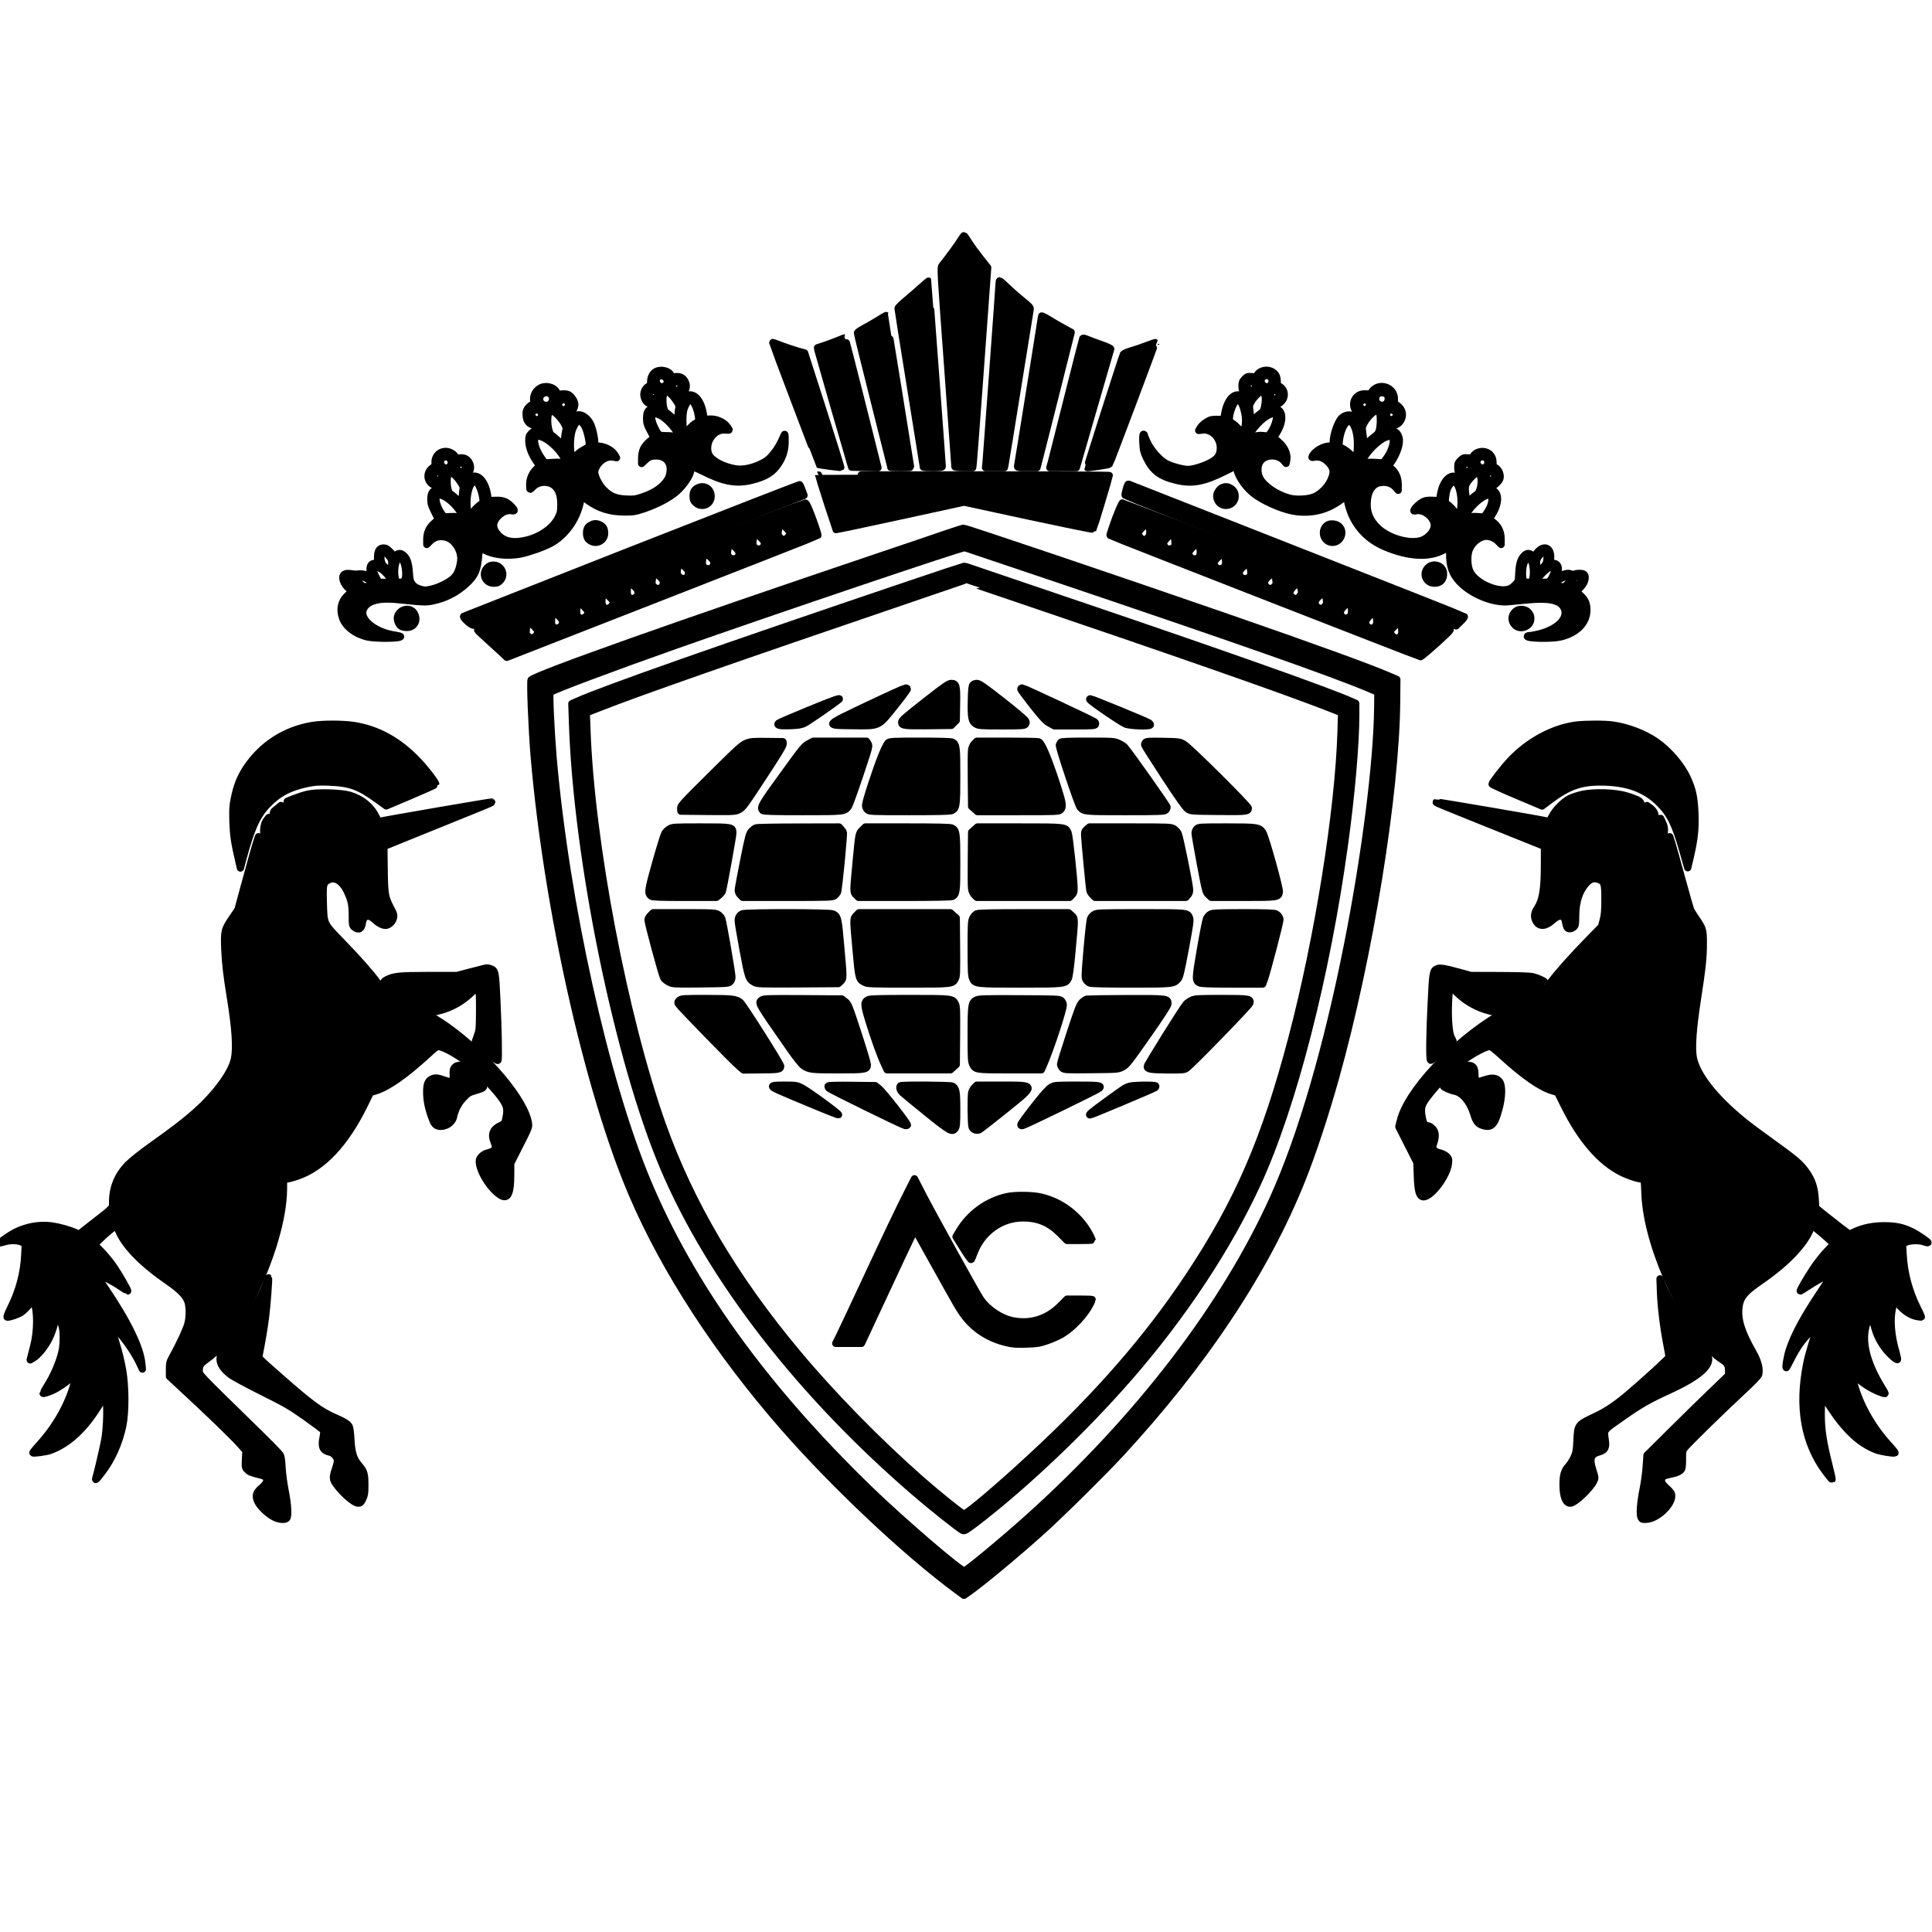 <?xml version="1.0" encoding="UTF-8" standalone="no"?>
<svg
   version="1.0"
   width="2140pt"
   height="2140pt"
   viewBox="0 0 2140 2140"
   preserveAspectRatio="xMidYMid"
   id="svg81"
   sodipodi:docname="atcoder-logo-bold.svg"
   inkscape:version="1.4.1 (93de688d07, 2025-03-30)"
   xmlns:inkscape="http://www.inkscape.org/namespaces/inkscape"
   xmlns:sodipodi="http://sodipodi.sourceforge.net/DTD/sodipodi-0.dtd"
   xmlns="http://www.w3.org/2000/svg"
   xmlns:svg="http://www.w3.org/2000/svg">
  <defs
     id="defs81" />
  <sodipodi:namedview
     id="namedview81"
     pagecolor="#ffffff"
     bordercolor="#000000"
     borderopacity="0.25"
     inkscape:showpageshadow="2"
     inkscape:pageopacity="0.0"
     inkscape:pagecheckerboard="0"
     inkscape:deskcolor="#d1d1d1"
     inkscape:document-units="pt"
     inkscape:zoom="0.30486372"
     inkscape:cx="785.59692"
     inkscape:cy="1366.1842"
     inkscape:window-width="1896"
     inkscape:window-height="1116"
     inkscape:window-x="0"
     inkscape:window-y="0"
     inkscape:window-maximized="1"
     inkscape:current-layer="svg81" />
  <path
     d="m 1064.022,266.2 c -2.6,4.4 -13.4,19.1 -20.6,28.1 -1.7,2.2 -1.5,6.1 6.3,112 4.4,60.3 8,110.1 8,110.7 0,0.6 3.9,1 9.9,1 h 9.8 l 0.6,-4.8 c 0.3,-2.6 4.1,-52.4 8.3,-110.7 l 7.7,-106.1 -7.9,-10 c -4.4,-5.5 -10.2,-13.4 -12.9,-17.7 -2.6,-4.2 -5.1,-7.7 -5.4,-7.7 -0.4,0 -2,2.4 -3.8,5.2 z"
     id="path1"
     style="fill:#000000;stroke:#000000;stroke-width:8;stroke-linecap:round;stroke-linejoin:round;stroke-dasharray:none;stroke-opacity:1" />
  <path
     d="m 1021.722,317.1 c -3.6,3.3 -11.1,9.8 -16.7,14.5 -5.7,4.7 -10.3,9.2 -10.3,10 0,0.8 6.3,40.6 14,88.3 7.7,47.7 14,87.1 14,87.4 0,0.4 4.7,0.7 10.5,0.7 7,0 10.5,-0.4 10.5,-1.1 0,-2.6 -15.1,-205.3 -15.3,-205.5 -0.1,-0.1 -3.1,2.5 -6.7,5.7 z"
     id="path2"
     style="fill:#000000;stroke:#000000;stroke-width:8;stroke-linecap:round;stroke-linejoin:round;stroke-dasharray:none;stroke-opacity:1" />
  <path
     d="m 1106.722,313.2 c 0,2.9 -13.8,191.8 -14.5,199 l -0.6,5.8 h 10.5 10.4 l 0.6,-2.8 c 0.3,-1.5 6.7,-40.5 14.1,-86.7 7.4,-46.2 13.7,-84.9 13.9,-86 0.4,-1.6 -1.2,-3.4 -7.6,-8.5 -4.4,-3.5 -12,-10.1 -16.8,-14.7 -4.8,-4.6 -9,-8.3 -9.4,-8.3 -0.3,0 -0.6,1 -0.6,2.2 z"
     id="path3"
     style="fill:#000000;stroke:#000000;stroke-width:8;stroke-linecap:round;stroke-linejoin:round;stroke-dasharray:none;stroke-opacity:1" />
  <path
     d="m 972.822,354.6 c -4.7,2.9 -11.8,7 -15.8,9.1 -4,2.1 -7.3,4.4 -7.3,5.2 0,0.8 8.3,34.5 18.5,74.9 10.2,40.4 18.5,73.7 18.5,73.9 0,0.1 5,0.3 11,0.3 6.1,0 11,-0.2 11,-0.4 0,-1 -27.1,-168 -27.3,-168.1 -0.1,-0.1 -4,2.2 -8.6,5.1 z"
     id="path4"
     style="fill:#000000;stroke:#000000;stroke-width:8;stroke-linecap:round;stroke-linejoin:round;stroke-dasharray:none;stroke-opacity:1" />
  <path
     d="m 1153.722,350.1 c 0,1.4 -25.8,162.4 -26.5,165.6 -0.5,2.3 -0.4,2.3 10.4,2.3 h 11 l 1,-3.8 c 0.6,-2 9.1,-35.7 19,-74.9 l 17.9,-71.2 -8.6,-4.7 c -4.8,-2.6 -12.2,-6.9 -16.4,-9.6 -4.3,-2.6 -7.8,-4.3 -7.8,-3.7 z"
     id="path5"
     style="fill:#000000;stroke:#000000;stroke-width:8;stroke-linecap:round;stroke-linejoin:round;stroke-dasharray:none;stroke-opacity:1" />
  <path
     d="m 929.722,376.5 c -3,1.3 -9.7,3.8 -14.8,5.6 l -9.4,3.1 0.6,3.2 c 0.4,1.7 8.9,31.4 18.9,66.1 l 18.3,63 14.6,0.3 14.6,0.3 -18.1,-72.1 c -9.9,-39.6 -18.3,-72 -18.6,-71.9 -0.3,0 -3.1,1.1 -6.1,2.4 z"
     id="path6"
     style="fill:#000000;stroke:#000000;stroke-width:8;stroke-linecap:round;stroke-linejoin:round;stroke-dasharray:none;stroke-opacity:1" />
  <path
     d="m 1199.322,374.8 c -0.2,0.4 -7.7,29.8 -16.6,65.2 -8.9,35.5 -17,67.5 -18,71.2 l -1.9,6.8 h 14.7 14.7 l 18.9,-65.3 c 10.4,-35.8 19,-65.7 19.2,-66.2 0.2,-0.6 -4.9,-2.9 -11.3,-5.1 -6.5,-2.3 -13.5,-4.9 -15.5,-5.8 -2,-0.9 -3.9,-1.2 -4.2,-0.8 z"
     id="path7"
     style="fill:#000000;stroke:#000000;stroke-width:8;stroke-linecap:round;stroke-linejoin:round;stroke-dasharray:none;stroke-opacity:1" />
  <path
     d="m 855.722,379.4 c 0,0.5 50.9,134.9 51.2,135.1 0.6,0.5 24,3.6 24.4,3.2 0.2,-0.2 -8.7,-28.8 -19.8,-63.6 l -20.3,-63.2 -4,-1 c -5.4,-1.4 -19.8,-6.2 -26.2,-8.8 -2.9,-1.1 -5.3,-1.9 -5.3,-1.7 z"
     id="path8"
     style="fill:#000000;stroke:#000000;stroke-width:8;stroke-linecap:round;stroke-linejoin:round;stroke-dasharray:none;stroke-opacity:1" />
  <path
     d="m 1270.522,382.6 c -4.8,1.9 -12.4,4.5 -17,5.8 -4.5,1.3 -8.6,3 -9.1,3.7 -1.2,2.1 -40.6,125.3 -40.2,125.8 0.6,0.5 23.9,-2.9 24.6,-3.7 0.9,-1 51.1,-134.3 50.7,-134.7 -0.1,-0.1 -4.2,1.3 -9,3.1 z"
     id="path9"
     style="fill:#000000;stroke:#000000;stroke-width:8;stroke-linecap:round;stroke-linejoin:round;stroke-dasharray:none;stroke-opacity:1" />
  <path
     d="m 726.522,411.6 c -3.5,1.9 -5.8,6.3 -5.8,11.2 0,3.1 -0.5,4.1 -2.5,5.2 -3.9,2.1 -6,7.5 -4.6,12 1.6,5.5 4.4,7.5 10.2,7.5 3.1,0 4.9,0.4 4.9,1.2 0,0.6 0.2,1.8 0.5,2.6 0.5,1.1 -0.4,1.4 -3.9,1.3 -6.8,-0.1 -9.1,2.6 -9.1,10.7 0,5.4 0.6,7.2 4.3,14.1 3.8,7 4.1,8.1 2.7,8.9 -3.9,2.1 -9,7.5 -10.6,11.2 -1.1,2.4 -1.9,6.4 -1.9,9.9 v 6 l 3.3,-3.1 c 4.6,-4.4 6.9,-5.3 13,-5.3 10,0 16.3,6.8 15.3,16.6 -0.5,6.4 -2.6,10.4 -7.9,15.8 -5.4,5.4 -13.2,9.8 -23.2,13.1 -7,2.4 -9.2,2.7 -17.5,2.3 -12,-0.5 -18.5,-3.3 -25.9,-11.3 -4.8,-5.3 -9.1,-14.1 -9.1,-18.6 0,-3.6 2.7,-8.4 6.8,-12.1 4.3,-3.9 9.3,-5.4 14.3,-4.4 l 3.1,0.6 -2,-3.3 c -3,-4.8 -9.9,-8.7 -16.6,-9.4 l -5.6,-0.6 v -4.1 c 0,-5.1 -2.5,-15.6 -4.6,-19.9 -2.4,-4.7 -6.3,-8.5 -10,-9.7 -2.7,-0.9 -4,-0.8 -6.9,0.6 -2,0.9 -4,2.6 -4.6,3.7 -1.1,1.9 -1.2,1.8 -3,-0.9 l -1.8,-2.8 2.7,-1.8 c 3.3,-2.1 6.2,-7.3 6.2,-10.9 0,-3.2 -3.7,-8.9 -7,-10.7 -1.5,-0.8 -4.3,-1.1 -7.1,-0.8 -4.2,0.4 -4.7,0.2 -6.2,-2.3 -3.5,-5.9 -12.8,-7.8 -18.8,-3.8 -4.7,3.1 -7.1,8.1 -6.5,13.4 0.5,3.5 0.3,4.3 -1,4.3 -0.9,0 -2.9,1.4 -4.5,3.1 -2.3,2.5 -2.9,4 -2.9,7.6 0,8.6 4.5,12.9 13.2,12.6 4.7,-0.1 4.8,0 4.8,2.8 0,2.8 -0.2,2.9 -4.6,2.9 -3.7,0 -5.1,0.5 -7.5,2.9 -2.4,2.5 -2.9,3.7 -2.9,8 0,6.7 2.8,14.6 8,22.3 l 4.1,6.1 -3.6,3.2 c -4.7,4.3 -7.5,10.7 -7.5,17.2 0,2.9 0.2,5.3 0.4,5.3 0.3,0 1.8,-1.3 3.4,-2.9 6.1,-6.1 17.3,-6.6 23.7,-1 4.9,4.3 7,10.7 7,20.9 0,7.2 -0.4,9.3 -2.8,14.1 -5.5,11.3 -18.9,21 -34.5,25 -14.7,3.7 -25.1,1.9 -32.1,-5.6 -6.8,-7.4 -6.7,-14.1 0.2,-21.1 4.5,-4.5 10.1,-6.7 14.8,-5.7 3.8,0.7 3.7,-0.6 -0.5,-4.9 -5.3,-5.4 -9.5,-7 -18,-6.6 l -7.3,0.3 -1.1,-6.8 c -2.9,-16.9 -12.8,-25.1 -21,-17.4 -2.3,2.2 -2.4,2.2 -3.8,0.2 -1.3,-1.7 -1.2,-2.1 1.5,-4.2 4.2,-3.3 5.6,-8.1 3.7,-12.6 -2.1,-5 -5.6,-7.1 -11.1,-6.5 -3.8,0.5 -4.5,0.3 -5.1,-1.4 -0.8,-2.7 -6.3,-5.8 -10.2,-5.8 -7.4,0 -12.7,5.8 -12,13.1 0.2,2.5 -0.1,3.9 -0.8,3.9 -0.6,0 -2.3,1.2 -3.7,2.6 -7.3,7.3 -1.8,19.2 8.3,18.2 2.6,-0.2 4,0.1 4,0.8 0,0.7 0.2,1.9 0.5,2.7 0.5,1.1 -0.4,1.4 -3.9,1.3 -6.7,-0.1 -9.1,2.6 -9.1,10.3 0,4.9 0.7,7.2 4.2,14.1 l 4.2,8.3 -4.6,4.1 c -5.8,5.1 -8.2,10.4 -8.3,17.9 v 5.8 l 3.5,-3.5 c 4.6,-4.7 10.3,-6.2 17.2,-4.7 10.2,2.3 18.5,15.5 16.8,26.9 -1.1,8.4 -3.6,14.3 -7.6,18.3 -4.9,4.9 -16.1,10.5 -24.9,12.5 -6.2,1.4 -7.4,1.4 -12.3,0 -3.7,-1.1 -6.4,-2.6 -8.1,-4.7 -2.9,-3.5 -3.3,-4.6 -4,-14.4 -0.7,-9.5 -2.3,-14.3 -5.6,-17.7 -3.3,-3.2 -6.2,-3.6 -8.7,-1 -1.7,1.7 -2,1.6 -6.4,-3 -3.4,-3.7 -5.2,-4.8 -7.5,-4.8 -4.9,0 -6.9,3.1 -6.9,10.6 0,6.3 0,6.4 -2.7,6.4 -4.2,0 -6,2.6 -5.6,7.9 0.3,2.5 0.8,5.4 1.2,6.4 0.7,1.6 0.4,1.5 -2.9,-0.4 -3.3,-2 -8,-2.6 -14.5,-1.9 -0.8,0 -3.3,-0.2 -5.6,-0.6 -2.5,-0.4 -5,-0.2 -6.3,0.5 -4.4,2.4 -1.6,11.2 5.2,16.5 l 3.2,2.5 -4.4,3.8 c -7.6,6.5 -9.9,15.5 -6.5,25.6 3.3,9.7 14.1,18 27.5,21.2 9.2,2.1 36.9,1.9 36.9,-0.4 0,-0.4 -3.4,-1.2 -7.5,-1.8 -18.9,-3.1 -34.5,-14.2 -34.5,-24.8 0,-4.2 3.6,-9.1 8.3,-11.4 7.5,-3.6 16.8,-4.4 32.9,-2.7 26.3,2.7 28.9,2.8 36.5,1.2 14.1,-2.9 26.5,-9.3 37,-19 10.1,-9.4 12.4,-14.8 13.9,-32.5 0.4,-4.5 0.9,-8.1 1.1,-8.1 0.3,0 1.8,0.9 3.4,2.1 8.8,6.2 26.6,8.6 41.9,5.5 9.7,-2 24.9,-7.4 33.1,-11.7 16,-8.6 28.6,-25.9 32.8,-45.1 l 1.6,-7.6 5.8,4.4 c 12.5,9.4 25.5,13.6 42.4,13.5 9.2,0 11.4,-0.4 21.1,-3.6 15,-5.2 28.6,-12.4 36.2,-19.3 7.1,-6.4 13.5,-15.5 15.1,-21.6 0.6,-2.3 1.3,-4.6 1.4,-5.3 0.2,-0.7 4.8,1.1 11.9,4.6 23.3,11.7 36.9,14.3 54.1,10.2 15.8,-3.8 23.9,-8.9 30.4,-19 5,-7.8 7.1,-15.2 7,-25 0,-7 -0.2,-8.1 -1.1,-6.1 -4,9.5 -7.4,15.4 -12.2,21.2 -4.3,5.2 -7,7.4 -12.5,10.1 -10.2,5.1 -20.7,7.3 -29.1,6 -13.1,-2.1 -26,-8.8 -29.3,-15.3 -2.8,-5.3 -1.9,-13.8 1.9,-19.2 4.2,-6.1 9.7,-9 15.7,-8.5 2.6,0.2 4.7,0.2 4.7,-0.1 0,-0.3 -1.2,-2.1 -2.6,-4 -4,-5.1 -12.1,-8.5 -19.3,-8 l -5.8,0.4 -1.1,-6.8 c -2.9,-17 -12.8,-25.2 -21,-17.5 -2.3,2.2 -2.4,2.2 -3.8,0.2 -1.3,-1.7 -1.2,-2.1 1.5,-4.2 4.2,-3.3 5.6,-8.1 3.7,-12.6 -2.1,-5 -5.6,-7.1 -11.1,-6.5 -3.8,0.5 -4.5,0.3 -5.1,-1.4 -1.5,-4.9 -11,-7.3 -16.6,-4.2 z m 11.4,7.5 c 2.4,3.2 1.1,7.5 -2.9,9 -5.6,2.1 -10.8,-5.7 -6.7,-10.2 2.5,-2.7 7.2,-2.1 9.6,1.2 z m 15.9,6 c 1.4,2.7 -0.1,6.4 -3,7.2 -4.4,1.1 -8.1,-4.9 -4.9,-8.1 2,-2 6.6,-1.4 7.9,0.9 z m -27,8.8 c 2,1.6 2.2,2.3 1.4,4.7 -0.9,2.4 -1.6,2.9 -4.5,2.9 -2.9,0 -3.6,-0.5 -4.5,-2.9 -0.8,-2.4 -0.6,-3.1 1.4,-4.7 1.3,-1 2.7,-1.9 3.1,-1.9 0.4,0 1.8,0.9 3.1,1.9 z m 21.6,9 c 2.9,4.1 4.2,6.9 3.7,8 -0.3,0.9 -0.9,5.1 -1.2,9.4 l -0.5,7.7 -5.1,-4.8 c -2.8,-2.7 -6.1,-5.4 -7.3,-6 -4.4,-2.4 -5.3,-21.9 -1,-23.5 2.4,-0.9 7.1,2.9 11.4,9.2 z m -138.2,-5.9 c 4.2,4.6 1,12 -5.2,12 -4.2,0 -7.3,-3 -7.3,-7 0,-6.2 8.4,-9.5 12.5,-5 z m 18.3,7.8 c 1.7,2.2 1.5,5.2 -0.5,7.4 -4.6,5.1 -12.3,-2 -8,-7.4 2.3,-3 6,-3 8.5,0 z m 138.8,-0.1 c 2.7,2.7 5.3,9.5 6.2,16.1 l 0.8,5.9 -3.3,1.9 c -4.1,2.1 -9.1,7.6 -10.8,11.8 l -1.3,3 -1.3,-4.4 c -1.6,-5.6 -1.7,-20.2 -0.1,-25.5 1.6,-5.3 4.8,-10.5 6.6,-10.5 0.8,0 2.2,0.8 3.2,1.7 z m -168,12.2 c 1.6,3.2 0.3,6.4 -3,7.6 -3.3,1.1 -5.7,-0.2 -7,-3.8 -2.1,-5.9 7.3,-9.4 10,-3.8 z m 17.9,2.2 c 2.5,2.3 5.8,6.5 7.5,9.4 2.4,4.2 2.8,5.7 2.1,8.2 -0.5,1.6 -1.2,6.2 -1.6,10.2 l -0.7,7.2 -5.7,-5.4 c -3.1,-2.9 -6.6,-5.9 -7.7,-6.5 -4.1,-2.2 -6.2,-20.2 -2.8,-25 2.2,-3.1 3.8,-2.8 8.9,1.9 z m 114.2,1 c 6,2.9 15.2,12.4 19.2,19.8 1.7,3.3 2.9,6.1 2.6,6.1 -0.3,0 -2,-0.8 -3.8,-1.7 -2.2,-1.1 -5.7,-1.7 -11,-1.7 -9,-0.1 -9,-0.1 -13.8,-10.1 -3,-6.2 -3.8,-13 -1.6,-13.8 2.3,-1 4.1,-0.7 8.4,1.4 z m -86.8,7.8 c 3.1,3.1 5.1,7.7 6.7,14.9 2.3,11 2.1,11.8 -3.3,14.6 -5.2,2.6 -8.7,5.5 -11.9,10 l -2.1,2.9 -1.3,-6.7 c -1.8,-9.4 -0.9,-22.8 1.9,-29.1 3.8,-8.5 6.4,-10.2 10,-6.6 z m -42.4,17 c 5.2,2.3 11.9,8 17.2,14.3 4.3,5.3 9.8,14.6 9.1,15.4 -0.3,0.2 -2,-0.3 -3.8,-1.2 -2.5,-1.3 -5.1,-1.6 -12.2,-1.2 l -9,0.6 -3,-4.2 c -6.9,-9.3 -10.4,-20.8 -7.3,-23.9 2.1,-2.2 4,-2.1 9,0.2 z m -104.2,22.8 c 3.1,3.6 2.1,8.8 -2.1,10.4 -5.5,2.1 -10.6,-5.8 -6.6,-10.2 2.1,-2.4 6.6,-2.5 8.7,-0.2 z m 16.7,7.3 c 1.4,2.6 0.5,5.7 -2.1,7.1 -4.3,2.3 -9.2,-4.4 -5.7,-7.9 2,-2 6.6,-1.5 7.8,0.8 z m -26.9,8.9 c 2,1.6 2.2,2.3 1.4,4.7 -0.9,2.4 -1.6,2.9 -4.5,2.9 -2.9,0 -3.6,-0.5 -4.5,-2.9 -0.8,-2.4 -0.6,-3.1 1.4,-4.7 1.3,-1 2.7,-1.9 3.1,-1.9 0.4,0 1.8,0.9 3.1,1.9 z m 21.6,9 c 2.8,4 4.2,7 3.8,8 -0.4,0.9 -0.9,5.1 -1.2,9.4 l -0.6,7.7 -5.1,-4.8 c -2.8,-2.7 -6.1,-5.4 -7.3,-6 -4.4,-2.4 -5.3,-21.9 -1,-23.5 2.4,-0.9 7.1,2.9 11.4,9.2 z m 18.2,1.1 c 2.4,1.2 5.8,9.3 7,16.6 0.9,5.5 0.8,6 -1.2,7.4 -5.2,3.7 -8.7,7.4 -10.8,11.7 -2.1,4.3 -2.3,4.5 -3.1,2.4 -5,-13.7 -1.4,-37.2 6,-39 0.2,-0.1 1.1,0.3 2.1,0.9 z m -36.6,15.4 c 5.7,2.4 13.3,9.3 18.1,16.4 2.5,3.8 4.6,7.4 4.6,8 0,0.7 -1.4,0.5 -3.7,-0.5 -2.7,-1.1 -5.8,-1.4 -11,-1.1 -7,0.5 -7.2,0.4 -9.3,-2.4 -5.7,-7.7 -8.5,-17.9 -5.8,-20.6 1.5,-1.5 3.1,-1.5 7.1,0.2 z m -62.1,64.3 c 5.2,5.6 5.7,7.2 4.6,14 l -1.1,6.3 -2.1,-2.3 c -1.2,-1.2 -3.4,-3.2 -4.8,-4.4 -2.9,-2.4 -4.4,-8.4 -3.3,-13.3 0.8,-3.8 3.3,-3.9 6.7,-0.3 z m 16.7,5.9 c 3.9,5 5.3,20.1 2.1,23.9 -0.7,0.9 -2.9,1.5 -5.1,1.5 h -3.8 l -1.2,-5.8 c -1.3,-6.4 -0.1,-15.7 2.6,-19.8 2,-3 2.9,-3 5.4,0.2 z m -23,10.9 c 3.8,2.6 8.7,8 11,12.2 1.2,2.3 1.1,2.3 -6.3,2.3 h -7.6 l -3,-5.3 c -1.6,-2.8 -3,-6.7 -3,-8.5 0,-2.8 0.3,-3.2 2.5,-3.2 1.4,0 4.3,1.1 6.4,2.5 z m -33,8.6 c 1.9,0.7 3.1,1.8 3.1,2.8 0,1 1.3,3.6 2.9,5.9 l 3,4 -2.5,0.6 c -3,0.8 -8.3,-3 -11.5,-8 -3.4,-5.6 -1.5,-7.6 5,-5.3 z m 14.9,0.9 c 4.6,2.1 11.2,6.8 11.2,8 0,0.4 -3,1 -6.6,1.4 -6,0.6 -6.9,0.5 -9,-1.5 -3.4,-3.2 -5.1,-7.8 -3.3,-9 2,-1.2 2.8,-1.1 7.7,1.1 z"
     id="path10"
     style="fill:#000000;stroke:#000000;stroke-width:8;stroke-linecap:round;stroke-linejoin:round;stroke-dasharray:none;stroke-opacity:1" />
  <path
     d="m 1396.022,411.9 c -1.7,1.1 -3.4,2.8 -3.7,3.9 -0.6,1.6 -1.4,1.8 -5.6,1.4 -4.4,-0.4 -5.2,-0.2 -8,2.6 -2.5,2.5 -3,3.8 -3,7.8 0,4 0.5,5.1 3.5,8 3.2,2.9 3.4,3.6 2.3,5.3 -1.2,2 -1.3,2 -3.8,-0.4 -8.3,-8 -17.9,0 -21.1,17.5 l -1.2,6.5 h -7.2 c -6.2,0 -7.8,0.4 -11.9,3 -2.6,1.6 -5.6,4.4 -6.7,6.1 l -1.9,3.2 4.3,-0.5 c 10.1,-1.2 19.7,8.4 19.7,19.7 0,8.7 -3.4,13 -14,17.9 -7.6,3.5 -16.9,6.1 -22.1,6.1 -5.1,0 -17.8,-3.4 -23.6,-6.4 -6.9,-3.4 -16.8,-14.4 -20.9,-23 -1.9,-3.9 -3.4,-7.6 -3.4,-8.3 0,-0.7 -0.5,-1.3 -1.1,-1.3 -0.8,0 -1,2.8 -0.7,9.4 0.4,8.2 1,10.5 4,16.8 6.9,14.3 15.3,20.7 33.3,24.9 17.4,4.1 30.2,1.7 53.5,-9.9 6.3,-3.1 11.8,-5.8 12.1,-6 0.4,-0.1 0.9,1.3 1.2,3.2 1.5,9.2 11.1,22.4 21.6,29.5 12.7,8.6 32.6,16.6 44.8,17.9 18.4,2 34.1,-2.2 49,-13.2 l 6.2,-4.5 0.6,3.7 c 4.1,24.5 18.9,43.2 41.8,52.9 26.5,11.2 49.4,12.3 65.4,3.3 2.9,-1.7 5.5,-3 5.8,-3 0.3,0 0.5,3.4 0.5,7.5 0,14 2.9,22.2 10.8,30.7 13,13.9 37.2,23.9 54.1,22.3 3.1,-0.3 12.6,-1.2 21.1,-2 22.7,-2.3 35.4,0.1 40,7.7 6.8,11.2 -4.9,24.3 -26.8,29.9 -4.1,1 -8.8,1.9 -10.4,1.9 -1.5,0 -2.8,0.4 -2.8,0.9 0,2.4 27.1,2.9 36.9,0.6 18,-4.3 29.1,-15.6 29.1,-29.8 0,-7.4 -2,-11.6 -7.7,-16.7 l -4.5,-3.9 3.7,-3.2 c 5.9,-5.2 8.4,-12.6 5.3,-15.7 -1.3,-1.3 -7.2,-1.5 -10.3,-0.3 -1,0.4 -3.2,0.3 -4.7,-0.3 -2.3,-0.9 -4.1,-0.7 -8.9,1 l -6,2.1 0.8,-3.1 c 1.8,-7.6 0.1,-11.6 -5.2,-11.6 h -3.2 l 0.5,-5 c 1.2,-12.6 -7.7,-16.3 -15.3,-6.4 -3.1,4.1 -3.2,4.1 -5.4,2.2 -3.3,-2.6 -5.9,-2.3 -9.1,1.2 -3.3,3.5 -4.9,9.1 -5.4,18.5 -0.2,3.8 -0.4,7.5 -0.5,8.2 -0.2,2 -5.2,7.3 -8.5,9 -11.5,6 -37.9,-4.7 -44.8,-18.1 -3.3,-6.4 -3.7,-18.7 -0.8,-25.4 3.5,-8.1 11.7,-14.2 19,-14.2 4.1,0 9.8,2.6 12.7,5.7 l 3.3,3.4 V 597 c 0,-8.8 -3.6,-15.4 -11,-20.1 l -2.4,-1.6 3.2,-4.9 c 9.3,-14.5 8,-27.9 -2.7,-27.9 -3.8,0 -4.1,-0.2 -4.1,-2.6 0,-2.6 0.2,-2.6 4.5,-2.2 4.1,0.5 4.7,0.3 8,-3 2.5,-2.5 3.5,-4.4 3.5,-6.6 0,-4.2 -2.2,-8.4 -5.4,-10.1 -2.2,-1.1 -2.6,-2 -2.6,-5.7 0,-5 -2.1,-8.8 -6.1,-10.9 -5.6,-2.8 -13.2,-0.9 -15.9,4.1 -1,1.9 -1.8,2.1 -5.9,1.7 -4.1,-0.4 -5,-0.1 -7.9,2.6 -2.7,2.6 -3.2,3.7 -3.2,7.7 0,4.2 0.5,5.2 3.5,8.1 3.2,2.9 3.4,3.6 2.3,5.3 -1.2,2 -1.3,2 -3.8,-0.4 -8.3,-8 -18.3,0.3 -21.2,17.6 l -1,6.4 -7.3,-0.3 c -5.4,-0.3 -8.2,0.1 -10.7,1.3 -3.8,2 -8.5,6.1 -10,8.9 -0.9,1.7 -0.7,1.8 2,1.3 8.8,-1.8 20.2,7.4 20.2,16.3 0,6.3 -6.4,13.8 -13.9,16.5 -12.9,4.5 -36.4,-2 -48.6,-13.6 -7.8,-7.4 -11.7,-15.6 -11.9,-25.1 -0.2,-14.5 5.2,-23.9 14.7,-25.3 6.7,-1 13,0.9 16.7,5.2 l 3,3.4 v -6.2 c 0,-7.5 -2.6,-13.6 -7.5,-17.7 l -3.4,-2.7 3.1,-4.5 c 6.8,-9.9 10.4,-21.3 8.7,-27.3 -1.5,-5.3 -4.6,-7.7 -10.1,-7.7 -3.9,0 -4.8,-0.3 -4.8,-1.8 0,-3 1.4,-3.8 6.2,-3.7 5.7,0 9.7,-2.7 11.7,-8 2,-5.1 0,-11 -4.8,-14.3 -3.2,-2 -3.5,-2.7 -3.3,-6.5 0.8,-14 -17.6,-20.1 -25.3,-8.4 -1.3,2.1 -2.1,2.3 -6.3,2 -12.6,-1.2 -18.4,13.4 -8.6,21.5 3.5,2.9 3.6,3 1.9,5.6 l -1.7,2.6 -1.9,-2.4 c -3.9,-5 -11.2,-5.3 -16.3,-0.8 -4.4,4 -9.6,18.7 -9.6,27.4 0,3.6 -0.2,3.8 -3.2,3.8 -7.5,0 -16.7,5.2 -19.9,11.1 -0.8,1.7 -0.6,1.8 2,1.3 5,-1 10,0.5 14.2,4.3 7.7,7 8.6,12.2 4,21.8 -3.5,7.3 -10.8,14.6 -17.6,17.6 -6.9,3.1 -20.9,3.8 -29,1.4 -13.9,-4 -27.3,-13.3 -31.8,-22 -2.7,-5.3 -2.8,-12.9 -0.1,-17.5 5,-8.8 20.1,-9.5 27,-1.3 l 2.2,2.6 0.7,-3.2 c 1.2,-5.7 -1.3,-12.9 -6.4,-18.1 -2.5,-2.6 -5.5,-5.2 -6.5,-5.7 -1.9,-1 -1.8,-1.3 1.2,-6 9.3,-14.4 8,-27.8 -2.7,-27.8 -3.8,0 -4.1,-0.2 -4.1,-2.6 0,-2.5 0.2,-2.6 4.3,-2.2 3.6,0.4 4.8,0.1 7.5,-2.2 5.7,-4.8 5.2,-13.6 -0.9,-17.2 -2.5,-1.5 -2.9,-2.4 -2.9,-6.1 0,-2.3 -0.7,-5.4 -1.6,-6.8 -3.6,-5.4 -11.3,-6.9 -17.1,-3.5 z m 10.3,4.9 c 4.2,2.8 3.5,9.5 -1.3,11.3 -5.6,2.1 -10.8,-5.7 -6.7,-10.2 1.7,-1.9 5.9,-2.5 8,-1.1 z m -16.8,7.4 c 1.9,1.9 1.4,5.5 -0.9,7.1 -2.6,1.9 -5.8,1 -7.1,-1.9 -2,-4.4 4.6,-8.6 8,-5.2 z m 25.4,9.5 c 3.3,3 1.7,8.3 -2.6,8.3 -2.3,0 -5.6,-2.7 -5.6,-4.7 0,-1.6 3.6,-5.3 5.2,-5.3 0.6,0 2,0.7 3,1.7 z m -14.5,2.4 c 1.6,3 1.6,8.2 0.2,14.8 -0.8,4.1 -1.7,5.4 -5,7.7 -2.2,1.5 -5.2,4.2 -6.8,5.9 l -2.8,3.2 -1.2,-9.4 c -1.2,-9.3 -1.2,-9.4 1.3,-13.7 2.9,-5 10.2,-11.9 11.9,-11.3 0.7,0.2 1.8,1.4 2.4,2.8 z m 135.5,0.6 c 2.4,2.2 2.4,7.7 -0.2,10.3 -4.2,4.2 -12,1.2 -12,-4.8 0,-4.5 2.6,-7.2 6.7,-7.2 2,0 4.5,0.7 5.5,1.7 z m -19.5,9.4 c 1.3,2.6 0.2,5.3 -3,7.3 -2.3,1.5 -6.5,-0.8 -7.3,-4 -0.6,-2.2 -0.2,-3.2 2,-5 3.1,-2.7 6.4,-2.1 8.3,1.7 z m -141.6,-0.1 c 2.4,3.3 4.9,13.2 4.9,19.5 0,6.3 -2,16.5 -3.1,16.5 -0.5,0 -0.9,-0.6 -0.9,-1.3 0,-2 -6.5,-9.2 -10.5,-11.7 -2.9,-1.8 -3.5,-2.8 -3.5,-5.5 0,-4.9 3.5,-15.4 6.1,-18.1 2.8,-2.9 4.6,-2.8 7,0.6 z m 170.1,9.7 c 2.2,2 2.3,5.1 0.1,7.5 -3.1,3.5 -9.3,1 -9.3,-3.8 0,-4.8 5.5,-7 9.2,-3.7 z m -17,1.5 c 1.5,2.8 1.4,13.9 -0.1,19.4 -0.8,3 -2.2,4.9 -5.1,6.9 -2.2,1.5 -5.8,4.7 -8,7.1 l -4,4.4 v -3.5 c 0,-1.9 -0.5,-6.8 -1.1,-10.9 -1.1,-7.2 -1,-7.6 1.7,-12.6 3.2,-5.9 10.5,-13 13.3,-13 1.1,0 2.6,1 3.3,2.2 z m -114.6,2 c 2.1,3.3 -1.5,14.6 -6.7,21.3 -2,2.4 -2.5,2.6 -7.3,2 -3.8,-0.5 -6.6,-0.2 -10.9,1.3 -3.1,1 -5.7,1.5 -5.7,1 0,-2.4 4.7,-9.4 10.2,-15.3 8.3,-9 18.2,-13.9 20.4,-10.3 z m 84.3,9.2 c 3.8,4 6.1,13.5 6,24.4 0,5.4 -0.6,11.5 -1.3,13.7 l -1.2,4 -2.3,-3.8 c -2.2,-3.7 -11.3,-10.7 -13.8,-10.7 -2.1,0 -2.3,-1.7 -1.3,-9.1 1.1,-7.9 3.9,-15.1 7.2,-18.6 2.7,-2.9 3.9,-2.9 6.7,0.1 z m 44.6,16.3 c 3.3,3.2 -1,16.8 -7.9,25 l -2.6,3.1 -8.8,-0.6 c -6.9,-0.3 -9.5,-0.1 -12,1.2 -1.7,0.9 -3.4,1.6 -3.7,1.6 -0.3,0 0.8,-2.7 2.5,-5.9 4.9,-9.9 17.4,-22 25.5,-24.9 4.2,-1.5 5.1,-1.4 7,0.5 z m 104,22.7 c 2.2,1.6 2.5,7.1 0.4,9 -2.6,2.6 -5.5,2.7 -8.2,0.5 -6.8,-5.2 0.9,-14.6 7.8,-9.5 z m -17.7,6.8 c 1.9,1.9 1.4,5.5 -0.9,7.1 -2.6,1.9 -5.8,1 -7.1,-1.9 -2,-4.4 4.6,-8.6 8,-5.2 z m 25,9.4 c 3.8,2.6 2.3,8.4 -2.2,8.4 -2.3,0 -5.6,-2.7 -5.6,-4.7 0,-1.4 3.5,-5.3 4.8,-5.3 0.4,0 1.8,0.7 3,1.6 z m -14.1,2.5 c 2.8,5.4 0.7,18.8 -3.4,21.5 -1.5,0.9 -4.5,3.4 -6.9,5.6 l -4.2,3.9 -0.6,-3.8 c -1.8,-12.6 -1.8,-14 0.2,-18 2.3,-4.5 10.7,-12.6 12.5,-12 0.7,0.2 1.8,1.4 2.4,2.8 z m -25.6,9.9 c 4.7,6.4 6.1,23.3 2.8,34.5 l -1.1,4 -2.3,-4.6 c -2.4,-4.5 -9.5,-11.9 -11.6,-11.9 -1.4,0 -0.7,-9.2 1.1,-15.2 1.3,-4.6 5.7,-10 7.8,-9.6 0.8,0.2 2.3,1.4 3.3,2.8 z m 38.7,16.4 c 0.4,4.4 -1.7,10.1 -5.8,16.1 l -2.9,4.2 -7.3,-0.5 c -5.3,-0.3 -8.4,0 -11.1,1.1 -2,0.9 -3.7,1.4 -3.7,1.1 0,-2.1 5.3,-10 10.4,-15.2 6.6,-6.9 13.6,-11.3 17.6,-10.9 2.1,0.2 2.5,0.8 2.8,4.1 z m 60.8,61.2 c 0.4,1.4 0.4,4.6 0,7.1 -0.5,3.7 -1.4,5.2 -5.3,8.8 l -4.8,4.3 -0.8,-5.6 c -1,-6.9 -0.5,-9.3 3.4,-13.7 3.7,-4.2 6.6,-4.6 7.5,-0.9 z m -17.2,7.3 c 2.3,4 3.2,14.2 1.7,19.8 -1.1,4.1 -1.3,4.3 -5,4.3 -2.3,0 -4.4,-0.6 -5.1,-1.6 -1.9,-2.2 -1.7,-15 0.4,-19.8 3.2,-7.5 4.8,-8.1 8,-2.7 z m 26.2,8.4 c 0.6,1.7 -2,9.1 -4.6,12.8 -2,2.7 -2.5,2.9 -9.1,2.9 -3.8,0 -6.9,-0.2 -6.9,-0.5 0,-2.8 8.7,-12.7 13.5,-15.3 2.7,-1.5 6.5,-1.5 7.1,0.1 z m 15.8,9.3 c 2.5,1 1.9,4.1 -1.6,7.9 l -3.3,3.5 -6.8,-0.6 -6.8,-0.7 2.8,-2.9 c 2.9,-3.1 7,-5.6 11.3,-6.9 1.4,-0.4 2.6,-0.8 2.7,-0.8 0.1,-0.1 0.8,0.2 1.7,0.5 z m 14.4,2.1 c 0.2,1.6 -1.1,3.7 -4.7,7.3 -5.1,5 -6.5,5.7 -9,4.1 -1.1,-0.7 -0.9,-1.5 1.3,-4.3 1.4,-1.9 2.6,-4.4 2.6,-5.6 0,-4.1 9.2,-5.5 9.8,-1.5 z"
     id="path11"
     style="fill:#000000;stroke:#000000;stroke-width:8;stroke-linecap:round;stroke-linejoin:round;stroke-dasharray:none;stroke-opacity:1" />
  <path
     d="m 906.722,526.2 c 0,0.8 18.9,60 19.2,60.4 0.3,0.2 32.3,-6.5 71.2,-15 l 70.7,-15.4 71.2,15.4 c 39.2,8.4 71.5,15 71.8,14.6 0.6,-0.7 17.9,-58.3 17.9,-59.5 0,-0.4 -72.4,-0.7 -161,-0.7 -88.5,0 -161,0.1 -161,0.2 z"
     id="path12"
     style="fill:#000000;stroke:#000000;stroke-width:8;stroke-linecap:round;stroke-linejoin:round;stroke-dasharray:none;stroke-opacity:1" />
  <path
     d="m 700.222,609.1 c -101.7,40.1 -185.7,73.1 -186.5,73.5 -2.1,0.8 8.8,10.7 11,9.9 0.8,-0.3 83.5,-32.8 183.7,-72.2 l 182.2,-71.6 -2.1,-5.6 c -1.1,-3.1 -2.3,-5.9 -2.7,-6.2 -0.3,-0.3 -83.8,32.2 -185.6,72.2 z"
     id="path13"
     style="fill:#000000;stroke:#000000;stroke-width:8;stroke-linecap:round;stroke-linejoin:round;stroke-dasharray:none;stroke-opacity:1" />
  <path
     d="m 1249.422,536.7 c -1.6,2.8 -3.8,11.6 -3.1,12.2 0.5,0.5 83.2,33.1 183.7,72.6 l 182.8,71.8 4.9,-4.8 c 2.8,-2.7 4.7,-5.2 4.2,-5.6 -0.4,-0.4 -83.9,-33.4 -185.7,-73.4 -101.7,-40 -185.3,-72.9 -185.7,-73.1 -0.4,-0.2 -0.9,-0.1 -1.1,0.3 z"
     id="path14"
     style="fill:#000000;stroke:#000000;stroke-width:8;stroke-linecap:round;stroke-linejoin:round;stroke-dasharray:none;stroke-opacity:1" />
  <path
     d="m 772.522,540.6 c -3.6,1.9 -4.8,4.3 -4.8,9.4 0,3 0.6,4.7 2.4,6.5 6.8,6.8 17.6,2.5 17.6,-6.9 -0.1,-8.3 -7.9,-13 -15.2,-9 z"
     id="path15"
     style="fill:#000000;stroke:#000000;stroke-width:8;stroke-linecap:round;stroke-linejoin:round;stroke-dasharray:none;stroke-opacity:1" />
  <path
     d="m 1354.122,540 c -3.2,1.3 -6.4,5.9 -6.4,9.2 0,6.9 5.6,11.7 12.3,10.4 9,-1.7 11.2,-13.9 3.3,-18.7 -3.3,-2 -5.8,-2.3 -9.2,-0.9 z"
     id="path16"
     style="fill:#000000;stroke:#000000;stroke-width:8;stroke-linecap:round;stroke-linejoin:round;stroke-dasharray:none;stroke-opacity:1" />
  <path
     d="m 720.222,623 c -93.5,36.2 -174.9,67.7 -180.8,70 -5.9,2.3 -10.7,4.5 -10.5,4.9 0.2,0.5 5.9,5.9 12.8,12.1 6.9,6.3 14.1,12.9 16.1,14.7 l 3.5,3.4 172,-67.2 c 94.5,-36.9 172.2,-67.4 172.6,-67.8 0.4,-0.4 -2.2,-8.6 -5.8,-18.4 -5,-13.3 -7,-17.7 -8.3,-17.6 -0.9,0 -78.1,29.7 -171.6,65.9 z m 149.9,-38.9 c 5.3,4.7 5.9,7.7 2.1,11.4 -3.1,3.2 -5,3.1 -8.2,-0.1 -2.3,-2.3 -2.5,-3.1 -1.9,-7.5 0.8,-5.6 1.5,-7.9 2.6,-7.9 0.4,0 2.8,1.8 5.4,4.1 z m -27.9,11 c 3.2,3 4.5,4.9 4.5,6.9 0,5.8 -7.6,8.4 -11.3,3.9 -1.5,-1.9 -1.8,-3.3 -1.3,-7.1 0.8,-5.8 1.5,-7.8 2.7,-7.8 0.5,0 3,1.9 5.4,4.1 z m -27.2,11.8 c 4.1,3.9 4.8,7.3 2,10.3 -2.3,2.6 -7.8,2.4 -9.7,-0.4 -1.9,-2.7 -2,-4.1 -0.5,-10.8 1.2,-5.7 1.1,-5.7 8.2,0.9 z m -28,10.4 c 2.6,2.4 3.7,4.3 3.7,6.3 0,5.9 -6.8,8.6 -11.1,4.3 -2.1,-2.1 -2.2,-5.5 -0.2,-13.6 0.6,-2.7 2,-2.2 7.6,3 z m -27.9,11.1 c 2.6,2.4 3.6,4.2 3.6,6.3 0,6.3 -7.4,8.4 -11.2,3.2 -1.8,-2.4 -1.9,-3.1 -0.8,-8.7 1.4,-7 1.9,-7 8.4,-0.8 z m -29.1,9.7 c 3.8,3.3 4.7,4.7 4.7,7.3 0,6.5 -7.3,8.8 -11.2,3.6 -1.6,-2.2 -1.7,-3.2 -0.7,-8.8 0.6,-3.4 1.4,-6.2 1.8,-6.2 0.3,0 2.7,1.8 5.4,4.1 z m -27.9,11 c 3.7,3.3 4.6,4.7 4.6,7.4 0,2.4 -0.7,3.9 -2.2,4.9 -5.1,3.6 -9.8,0.7 -9.8,-5.9 0,-5.2 1,-10.5 2,-10.5 0.4,0 2.8,1.8 5.4,4.1 z m -27.3,11.8 c 4.2,4.1 5,5.3 4.4,7.3 -0.8,2.8 -4.1,5.8 -6.4,5.8 -3.7,0 -6.1,-2.9 -6.1,-7.4 0,-5.6 1,-10.6 2.1,-10.6 0.5,0 3.2,2.2 6,4.9 z m -27.9,11 c 5.4,5.4 5.7,7.8 1.6,11.3 -4.3,3.7 -9.8,0.9 -9.8,-5 0,-5.7 1.1,-11.2 2.3,-11.2 0.5,0 3.2,2.2 5.9,4.9 z m -29.6,9.2 c 5.1,4 6.7,7 5.4,10.3 -2.1,5.6 -10.2,5.7 -11.6,0.1 -0.8,-3.1 0.4,-13.5 1.5,-13.5 0.5,0 2.6,1.4 4.7,3.1 z m -26.2,12.2 c 5.3,5 5.8,7.6 2.1,11.2 -3,3.1 -4.4,3.1 -8,0.3 -2.6,-2 -2.7,-2.5 -2.2,-7.9 0.5,-5.9 1.2,-7.9 2.6,-7.9 0.5,0 2.9,1.9 5.5,4.3 z"
     id="path17"
     style="fill:#000000;stroke:#000000;stroke-width:8;stroke-linecap:round;stroke-linejoin:round;stroke-dasharray:none;stroke-opacity:1" />
  <path
     d="m 1235.522,574.7 c -3.6,9.8 -6.3,18.1 -6,18.4 0.9,0.8 342.3,134.1 343.9,134.3 0.7,0 8.7,-6.6 17.8,-14.9 13.6,-12.3 16.3,-15.1 14.8,-15.7 -9.3,-3.9 -361.9,-139.8 -362.7,-139.8 -0.6,0 -4.1,8 -7.8,17.7 z m 37.3,8.9 c 1.5,6.7 1,10.2 -1.7,12.3 -1.5,1.2 -3.3,2.1 -4.1,2.1 -2.2,0 -6.3,-4.7 -6.3,-7.1 0,-2.5 8.6,-11.2 10.4,-10.6 0.6,0.2 1.4,1.7 1.7,3.3 z m 28.5,15.1 c 0.5,5.1 0.4,6 -1.5,7.7 -2.8,2.5 -7.1,2.4 -9.3,-0.4 -2.9,-3.6 -2.2,-6 3.4,-11.3 5.9,-5.6 6.5,-5.3 7.4,4 z m 28,10 c 0.8,7 -1.1,10.3 -6.1,10.3 -2.4,0 -3.9,-0.7 -4.9,-2.2 -2.7,-3.9 -1.9,-6.3 3.6,-11.3 5.8,-5.2 6.3,-5 7.4,3.2 z m 28.3,13.8 c 0.2,6.7 -6.4,10 -10.9,5.5 -3.4,-3.4 -2.5,-6.3 3.3,-11.5 l 5.2,-4.8 1.2,3.9 c 0.6,2.2 1.2,5.3 1.2,6.9 z m 27.7,9.4 c 0.5,4.1 0.3,5.2 -1.5,7 -4.2,4.2 -11.2,1.5 -11.1,-4.4 0.1,-2.4 1.2,-3.9 6.4,-8.4 3.8,-3.3 4,-3.3 4.7,-1.2 0.5,1.1 1.1,4.3 1.5,7 z m 27.9,10.5 c 0.7,4.1 0.4,5 -1.6,7.2 -2.7,2.9 -6.2,3.1 -8.9,0.4 -3.8,-3.8 -2.5,-7.7 3.8,-12.6 5.2,-4 5.4,-3.9 6.7,5 z m 27.4,7.6 c 1.5,6.8 1.4,7.3 -1,10.4 -2.5,3.1 -6.1,3.4 -8.9,0.6 -3.3,-3.3 -2.6,-6.8 2.6,-11.7 2.6,-2.4 5,-4.3 5.5,-4.3 0.4,0 1.2,2.3 1.8,5 z m 27.5,8.7 c 1.8,9.1 1.8,9.8 -0.4,12.6 -2.6,3.2 -6.2,3.5 -9,0.7 -3.5,-3.5 -2.6,-7.3 2.8,-11.9 2.6,-2.3 5,-4.1 5.4,-4.1 0.3,0 0.9,1.2 1.2,2.7 z m 28.2,12 c 1.4,7 1,10.4 -1.5,12.4 -3,2.4 -5.6,2.4 -8.1,-0.1 -3.5,-3.5 -2.6,-7.3 2.6,-11.9 2.6,-2.3 5,-4.1 5.5,-4.1 0.4,0 1.1,1.7 1.5,3.7 z m 28.2,13 c 1.1,6.4 0.3,9.6 -2.7,11.2 -2.9,1.6 -4.9,1.3 -7.1,-0.9 -3.4,-3.4 -2.6,-7.2 2.5,-11.9 2.4,-2.2 4.9,-4.1 5.4,-4.1 0.5,0 1.3,2.6 1.9,5.7 z m 27.6,8.4 c 0.3,1.7 0.6,5.1 0.6,7.5 0,5.2 -3,7.9 -7.4,6.8 -3.4,-0.8 -6.1,-5.6 -4.7,-8.2 1.2,-2.3 8.8,-9.2 10,-9.2 0.5,0 1.1,1.4 1.5,3.1 z"
     id="path18"
     style="fill:#000000;stroke:#000000;stroke-width:8;stroke-linecap:round;stroke-linejoin:round;stroke-dasharray:none;stroke-opacity:1" />
  <path
     d="m 654.522,581.6 c -3.5,1.8 -4.8,4.3 -4.8,8.9 0,4.7 1.4,7.1 5.2,9.1 6.7,3.5 14.8,-1.3 14.8,-8.8 0,-5 -1.3,-7.4 -5,-9.3 -3.6,-1.9 -6.7,-1.9 -10.2,0.1 z"
     id="path19"
     style="fill:#000000;stroke:#000000;stroke-width:8;stroke-linecap:round;stroke-linejoin:round;stroke-dasharray:none;stroke-opacity:1" />
  <path
     d="m 1470.822,581.3 c -8,4.7 -5.8,17.5 3.3,19.3 9.8,1.8 16.3,-10.8 9.1,-17.6 -2.8,-2.7 -9.1,-3.5 -12.4,-1.7 z"
     id="path20"
     style="fill:#000000;stroke:#000000;stroke-width:8;stroke-linecap:round;stroke-linejoin:round;stroke-dasharray:none;stroke-opacity:1" />
  <path
     d="m 1049.722,590.6 c -8.5,3 -43.4,14.8 -77.5,26.3 -223.7,75.5 -377.6,130.1 -383.9,136.2 -1.3,1.2 0.9,55.1 3.4,84.9 14.5,168.3 59.7,370.4 108.7,485 35.9,84.1 94.7,174.4 167.8,258 56.6,64.6 135.5,138.9 191.8,180.4 l 7.7,5.7 4.3,-3 c 14,-9.6 55,-43.6 83.2,-69.1 19.7,-17.7 66.9,-64.4 85.5,-84.5 92.8,-100.4 161.2,-203.4 201.1,-303.3 11.8,-29.3 25.9,-72.1 37.3,-112.7 37.8,-134.9 67.2,-316.3 67.9,-418.8 l 0.2,-23.1 -9,-3.9 c -21.1,-9.1 -83.2,-31.7 -177,-64.2 -122.7,-42.5 -291.3,-99.5 -294,-99.4 -1.1,0.1 -9,2.5 -17.5,5.5 z m 110.4,46.8 c 208.9,70.5 313,107 355.7,124.9 l 10.4,4.4 -0.2,17.9 c -0.7,60.2 -13.9,164 -33.4,261.9 -22.5,113.6 -51.1,211.6 -81.4,279 -54,120.5 -149.5,245.3 -272,355.5 -28.1,25.2 -68.7,58.9 -71.1,59 -4.5,0.1 -69.5,-55.8 -104.9,-90.1 -117.1,-113.5 -198.1,-226.1 -246.7,-342.6 -46.3,-111.2 -89.6,-306.1 -103.8,-467 -2.5,-29.3 -4.5,-72.2 -3.4,-73.3 2.6,-2.6 71.5,-28.4 139.9,-52.5 111.9,-39.4 317,-108.7 319.4,-107.9 0.8,0.3 42,14.1 91.5,30.8 z"
     id="path21"
     style="fill:#000000;stroke:#000000;stroke-width:8;stroke-linecap:round;stroke-linejoin:round;stroke-dasharray:none;stroke-opacity:1" />
  <path
     d="M 1005.722,647.9 C 797.822,718.2 668.422,763.7 639.322,776.8 l -5.9,2.6 0.7,21.1 c 4.9,151.5 50.6,374.2 101.3,493.5 52.2,122.7 152.2,251.5 280.9,361.6 17.1,14.7 46.8,38.2 50,39.6 1.9,0.9 3.8,-0.2 14.1,-8 54.8,-41.9 119.7,-103.5 170.8,-162.2 59.1,-67.9 109.2,-143.6 141.7,-214.5 39.2,-85.1 76.2,-229.2 96.2,-374.5 7.7,-55.4 12.6,-111.8 12.6,-144.6 v -12.3 l -4.7,-2.1 c -26.6,-12 -155.4,-57.4 -331.3,-116.9 -34.4,-11.7 -70.3,-23.9 -79.8,-27.1 -9.5,-3.3 -17.6,-6 -18,-5.9 -0.4,0 -28.4,9.4 -62.2,20.8 z m 113.1,12.5 c 179.9,61 298.6,102.4 348.5,121.7 l 18.7,7.3 -0.6,21 c -2.7,87.4 -25.2,228.4 -54.2,338.6 -29.5,112.6 -59.9,182.8 -114.6,265 -45.5,68.4 -100.5,131.5 -173.5,199 -35.9,33.3 -72.1,64 -75.4,64 -1.9,0 -28.7,-21.5 -48,-38.5 -47.3,-41.6 -98.4,-93.8 -136.9,-140 -69.7,-83.4 -118.4,-166.1 -149.5,-253.7 -41.9,-118.3 -78.8,-311.6 -83.2,-436.3 l -0.7,-19 14.9,-5.8 c 43.5,-17.1 146.3,-53.1 345.9,-121.1 31.4,-10.7 57.1,-19.5 57.1,-19.5 0.1,-0.1 23.3,7.7 51.5,17.3 z"
     id="path22"
     style="fill:#000000;stroke:#000000;stroke-width:8;stroke-linecap:round;stroke-linejoin:round;stroke-dasharray:none;stroke-opacity:1" />
  <path
     d="m 1027.222,775.1 c -26.2,20.6 -28.5,22.6 -28.5,25.1 0,3.5 3.2,3.9 29.5,3.6 l 25.5,-0.3 2.7,-2.8 2.8,-2.7 0.3,-18.1 c 0.4,-20.7 -0.2,-22.9 -6.1,-22.9 -2.6,0.1 -7.4,3.4 -26.2,18.1 z"
     id="path23"
     style="fill:#000000;stroke:#000000;stroke-width:8;stroke-linecap:round;stroke-linejoin:round;stroke-dasharray:none;stroke-opacity:1" />
  <path
     d="m 1077.622,758.7 c -1,1.2 -1.5,5.9 -1.7,17.7 -0.4,18.7 0.4,22.8 5.1,25.6 2.9,1.8 5.2,2 28.3,2 21.6,0 25.3,-0.2 26.4,-1.6 1,-1 1.1,-2.2 0.4,-3.9 -0.5,-1.3 -12,-11 -25.9,-21.9 -20.4,-16 -25.6,-19.6 -28.1,-19.6 -1.7,0 -3.8,0.7 -4.5,1.7 z"
     id="path24"
     style="fill:#000000;stroke:#000000;stroke-width:8;stroke-linecap:round;stroke-linejoin:round;stroke-dasharray:none;stroke-opacity:1" />
  <path
     d="m 961.722,780.8 c -49.4,23.5 -48.8,22.6 -17.2,23 30.3,0.3 28,1.4 46.8,-22.1 7.9,-9.8 14.1,-18.3 13.8,-18.8 -0.3,-0.5 -1.3,-0.9 -2.2,-0.8 -0.9,0 -19.5,8.4 -41.2,18.7 z"
     id="path25"
     style="fill:#000000;stroke:#000000;stroke-width:8;stroke-linecap:round;stroke-linejoin:round;stroke-dasharray:none;stroke-opacity:1" />
  <path
     d="m 1130.722,763.3 c 0,0.7 6.1,8.9 13.4,18.2 11.2,14.1 14.4,17.5 18.7,19.7 l 5.1,2.8 h 22.4 c 19.9,0 22.5,-0.2 23.1,-1.6 0.4,-1 -0.1,-2.2 -1,-2.9 -3,-2.1 -78.5,-37.5 -80.1,-37.5 -0.9,0 -1.6,0.6 -1.6,1.3 z"
     id="path26"
     style="fill:#000000;stroke:#000000;stroke-width:8;stroke-linecap:round;stroke-linejoin:round;stroke-dasharray:none;stroke-opacity:1" />
  <path
     d="m 894.722,787.1 c -17.3,7.1 -31.9,13.4 -32.4,13.9 -2.4,2.4 1.3,3.2 12.6,2.8 8.7,-0.3 12.4,-0.9 15.9,-2.5 3.6,-1.6 33.9,-22.5 38.4,-26.5 3,-2.6 -6.4,0.7 -34.5,12.3 z"
     id="path27"
     style="fill:#000000;stroke:#000000;stroke-width:8;stroke-linecap:round;stroke-linejoin:round;stroke-dasharray:none;stroke-opacity:1" />
  <path
     d="m 1207.122,774.9 c 1.6,2.6 35.5,25.7 40,27.3 5.6,1.9 26,2.6 27.1,0.8 0.3,-0.5 -0.5,-1.6 -1.7,-2.4 -2.7,-1.8 -63.2,-26.6 -64.8,-26.6 -0.6,0 -0.9,0.4 -0.6,0.9 z"
     id="path28"
     style="fill:#000000;stroke:#000000;stroke-width:8;stroke-linecap:round;stroke-linejoin:round;stroke-dasharray:none;stroke-opacity:1" />
  <path
     d="m 826.722,823.2 c -4.8,1.9 -9.3,5.9 -39.3,35.7 -31.1,30.8 -33.8,33.8 -33.5,36.6 l 0.3,3 30.1,0.3 c 29.8,0.2 30.1,0.2 34.5,-2.1 4,-2.1 6.5,-5.6 26.6,-36.3 16.2,-24.6 22.2,-34.6 22.1,-36.4 l -0.3,-2.5 -17.5,-0.2 c -15.7,-0.2 -18.1,0 -23,1.9 z"
     id="path29"
     style="fill:#000000;stroke:#000000;stroke-width:8;stroke-linecap:round;stroke-linejoin:round;stroke-dasharray:none;stroke-opacity:1" />
  <path
     d="m 895.722,823.7 c -4.9,2.6 -6.9,5.1 -28.6,35.1 -23.7,32.6 -25.5,35.7 -22.2,39 0.9,0.9 12.1,1.2 44,1.2 46.5,0 46.3,0 50.7,-5.5 1.1,-1.5 6.8,-17.2 12.7,-34.9 10.6,-31.8 10.8,-32.4 9.1,-35 l -1.7,-2.6 h -29.4 -29.4 z"
     id="path30"
     style="fill:#000000;stroke:#000000;stroke-width:8;stroke-linecap:round;stroke-linejoin:round;stroke-dasharray:none;stroke-opacity:1" />
  <path
     d="m 983.822,822.7 c -1.2,1 -4.3,7.2 -7,13.8 -6.4,15.7 -18.1,51.7 -18.1,55.5 0,1.7 0.9,3.8 2.2,5 2.1,1.9 3.3,2 46.4,2 31,0 45.1,-0.3 46.8,-1.1 5.2,-2.4 5.6,-5 5.6,-38.4 0,-32.5 -0.3,-35 -4.9,-37.5 -1.3,-0.6 -14.4,-1 -35.4,-1 -30.4,0 -33.7,0.2 -35.6,1.7 z"
     id="path31"
     style="fill:#000000;stroke:#000000;stroke-width:8;stroke-linecap:round;stroke-linejoin:round;stroke-dasharray:none;stroke-opacity:1" />
  <path
     d="m 1079.422,823.6 c -1.6,1.6 -2.8,4.2 -3.2,6.7 -0.4,2.3 -0.5,17.4 -0.3,33.5 l 0.3,29.4 3.3,2.9 3.2,2.9 h 45 c 43.7,0 45.1,-0.1 47,-2 3.1,-3.1 2.5,-7.1 -3.5,-25.9 -10.2,-31.4 -17.4,-48.6 -20.9,-49.5 -1.1,-0.3 -17,-0.6 -35.2,-0.6 h -33.1 z"
     id="path32"
     style="fill:#000000;stroke:#000000;stroke-width:8;stroke-linecap:round;stroke-linejoin:round;stroke-dasharray:none;stroke-opacity:1" />
  <path
     d="m 1175.022,822.2 c -0.6,0.7 -1.3,2.1 -1.6,3 -0.8,2.2 20.7,66.4 23,69 4.3,4.8 4.6,4.8 50.2,4.8 37.7,0 43.1,-0.2 44.5,-1.6 0.9,-0.8 1.6,-2.4 1.6,-3.4 0,-1.5 -41.1,-59.7 -46.9,-66.4 -0.9,-1 -3.8,-2.9 -6.6,-4.2 -4.9,-2.3 -5.7,-2.4 -34.1,-2.4 -22.2,0 -29.4,0.3 -30.1,1.2 z"
     id="path33"
     style="fill:#000000;stroke:#000000;stroke-width:8;stroke-linecap:round;stroke-linejoin:round;stroke-dasharray:none;stroke-opacity:1" />
  <path
     d="m 1268.822,822.4 c -0.7,0.8 -1.1,2.1 -0.9,2.9 0.2,0.8 10.2,16.5 22.2,34.9 15.4,23.5 23,34.2 25.4,35.9 3.5,2.4 3.7,2.4 34,2.7 31.2,0.3 33.2,0.1 33.2,-3.6 0,-2.6 -65.5,-67.6 -71.4,-70.9 -5,-2.7 -5.5,-2.8 -23.2,-3.1 -15.2,-0.3 -18.2,-0.1 -19.3,1.2 z"
     id="path34"
     style="fill:#000000;stroke:#000000;stroke-width:8;stroke-linecap:round;stroke-linejoin:round;stroke-dasharray:none;stroke-opacity:1" />
  <path
     d="m 741.622,918.1 c -2,1.2 -4.3,3.4 -5.2,4.9 -0.9,1.5 -5.5,16.2 -10.1,32.6 -8.8,31.3 -9.1,34 -4.9,37.1 1.3,1 10.3,1.3 36.9,1.3 h 35.2 l 3.1,-2.5 c 1.6,-1.4 3.2,-3.4 3.5,-4.3 1.4,-4.4 11.6,-61 11.6,-64.3 0,-6.9 -0.3,-6.9 -35.5,-6.9 -29.6,0 -31.2,0.1 -34.6,2.1 z"
     id="path35"
     style="fill:#000000;stroke:#000000;stroke-width:8;stroke-linecap:round;stroke-linejoin:round;stroke-dasharray:none;stroke-opacity:1" />
  <path
     d="m 837.222,917 c -1.1,0.4 -3.2,2.1 -4.8,3.7 -2.4,2.6 -3.3,5.7 -8.7,32.8 -3.3,16.5 -6,31.2 -6,32.7 0,1.7 1,3.9 2.5,5.3 l 2.4,2.5 h 49.8 c 45.7,0 50,-0.2 51.9,-1.8 1.2,-0.9 2.7,-2.7 3.3,-3.8 1.3,-2.7 7.4,-65.1 6.5,-66.7 -0.4,-0.7 -1.6,-2.2 -2.7,-3.5 l -2,-2.2 -45.1,0.1 c -24.8,0 -46,0.4 -47.1,0.9 z"
     id="path36"
     style="fill:#000000;stroke:#000000;stroke-width:8;stroke-linecap:round;stroke-linejoin:round;stroke-dasharray:none;stroke-opacity:1" />
  <path
     d="m 955.222,919.3 c -4,4 -3.8,2.9 -7,36.4 -3.1,32.9 -3.1,32.4 0.1,35.7 l 2.7,2.6 h 50.9 c 33,0 51.6,-0.4 52.9,-1 4.6,-2.5 4.9,-5 4.9,-37.5 0,-33.4 -0.4,-36 -5.6,-38.4 -1.7,-0.8 -16.4,-1.1 -49,-1.1 h -46.6 z"
     id="path37"
     style="fill:#000000;stroke:#000000;stroke-width:8;stroke-linecap:round;stroke-linejoin:round;stroke-dasharray:none;stroke-opacity:1" />
  <path
     d="m 1079.522,918.9 -3.3,2.9 -0.3,29.4 c -0.2,16.1 -0.1,31.2 0.3,33.5 0.4,2.5 1.6,5.1 3.2,6.7 l 2.6,2.6 h 51.4 51.4 l 2.4,-2.5 c 2,-1.9 2.5,-3.4 2.5,-7.2 0,-9.7 -5.3,-58.9 -6.6,-61.8 -3,-6.6 -2.2,-6.5 -53.8,-6.5 h -46.6 z"
     id="path38"
     style="fill:#000000;stroke:#000000;stroke-width:8;stroke-linecap:round;stroke-linejoin:round;stroke-dasharray:none;stroke-opacity:1" />
  <path
     d="m 1204.022,918.4 c -2.4,2.1 -2.8,3.1 -2.6,7.3 0.3,6.4 5.2,58.2 5.8,60.9 0.2,1.1 1.7,3.3 3.1,4.7 l 2.7,2.7 h 50.2 50.2 l 2.1,-2.3 c 1.4,-1.5 2.2,-3.6 2.2,-5.8 0,-5.4 -10.9,-59 -12.7,-62.7 -0.9,-1.8 -3.1,-4.1 -4.8,-5.2 -3.1,-1.9 -5.2,-2 -48.3,-2 h -45.1 z"
     id="path39"
     style="fill:#000000;stroke:#000000;stroke-width:8;stroke-linecap:round;stroke-linejoin:round;stroke-dasharray:none;stroke-opacity:1" />
  <path
     d="m 1325.722,918 c -1.1,1.1 -2,3.2 -2,4.8 0,1.5 2.7,16.9 5.9,34.2 5.8,30.7 6.1,31.6 9.1,34.2 l 3,2.8 h 35.3 c 38.5,0 38.9,-0.1 40.1,-5.8 0.8,-3.4 -15.6,-62.2 -18.4,-66.2 -4.1,-5.7 -5.8,-6 -39.9,-6 -29.8,0 -31.2,0.1 -33.1,2 z"
     id="path40"
     style="fill:#000000;stroke:#000000;stroke-width:8;stroke-linecap:round;stroke-linejoin:round;stroke-dasharray:none;stroke-opacity:1" />
  <path
     d="m 720.622,1013.9 c -1.6,1.6 -2.9,3.8 -2.9,4.8 0,3.7 15.8,62.1 17.5,64.6 0.9,1.4 3.6,3.5 6,4.7 4.1,2 5.6,2.1 34.8,1.8 28.4,-0.3 30.6,-0.4 32.6,-2.2 1.4,-1.2 2.1,-3.1 2.1,-5.4 0,-4.6 -9.8,-60.9 -11.2,-64.6 -0.6,-1.5 -2.5,-3.7 -4.2,-4.7 -2.9,-1.8 -5.6,-1.9 -37.4,-1.9 h -34.4 z"
     id="path41"
     style="fill:#000000;stroke:#000000;stroke-width:8;stroke-linecap:round;stroke-linejoin:round;stroke-dasharray:none;stroke-opacity:1" />
  <path
     d="m 822.222,1012.2 c -3.2,1.7 -4.5,3.9 -4.5,7.8 0,2 2.4,16.5 5.4,32.4 5.7,30.8 6.3,32.3 12.6,35.8 3.3,1.7 6.1,1.8 48.2,1.6 l 44.6,-0.3 2.6,-2.4 c 3.3,-3.1 3.3,-3 0,-39.6 -2.7,-30.9 -3.1,-32.5 -8.5,-35.2 -3.2,-1.7 -97.4,-1.8 -100.4,-0.1 z"
     id="path42"
     style="fill:#000000;stroke:#000000;stroke-width:8;stroke-linecap:round;stroke-linejoin:round;stroke-dasharray:none;stroke-opacity:1" />
  <path
     d="m 948.622,1013.9 c -3.6,3.7 -3.6,2.9 -0.3,39.1 2.8,31.1 3,31.9 9.5,35.2 3.1,1.6 7.5,1.8 48.2,1.8 49.2,0 49.1,0 52.2,-6 1.4,-2.6 1.5,-7.7 1.3,-35.1 l -0.3,-32.1 -3.3,-2.9 -3.2,-2.9 h -50.6 -50.6 z"
     id="path43"
     style="fill:#000000;stroke:#000000;stroke-width:8;stroke-linecap:round;stroke-linejoin:round;stroke-dasharray:none;stroke-opacity:1" />
  <path
     d="m 1081.722,1012.3 c -1.4,0.7 -3.3,2.8 -4.2,4.7 -1.6,3.1 -1.8,6.9 -1.8,33.3 0,23.9 0.3,30.5 1.5,33.3 2.6,6.3 3.1,6.4 53.1,6.4 49.2,0 49.8,-0.1 53,-6.2 1,-1.9 2.4,-12.1 4,-29.6 3.5,-37.5 3.5,-36.9 -0.4,-40.3 l -3.2,-2.9 h -49.8 c -37.7,0 -50.3,0.3 -52.2,1.3 z"
     id="path44"
     style="fill:#000000;stroke:#000000;stroke-width:8;stroke-linecap:round;stroke-linejoin:round;stroke-dasharray:none;stroke-opacity:1" />
  <path
     d="m 1212.122,1012.9 c -1.7,1 -3.6,3.2 -4.2,4.7 -0.6,1.6 -2.3,16.9 -3.8,34.1 -2.5,29.5 -2.6,31.4 -1,33.8 0.9,1.4 2.8,3 4.2,3.5 1.5,0.6 20.6,1 45.5,1 46.3,0 46.9,-0.1 51.8,-5.3 2.1,-2.3 3.2,-6.9 8.3,-33.9 4.9,-26.3 5.7,-31.7 4.7,-34.1 -2.4,-5.9 -1,-5.7 -53.9,-5.7 -45.7,0 -48.7,0.1 -51.6,1.9 z"
     id="path45"
     style="fill:#000000;stroke:#000000;stroke-width:8;stroke-linecap:round;stroke-linejoin:round;stroke-dasharray:none;stroke-opacity:1" />
  <path
     d="m 1340.522,1012.8 c -1.6,0.9 -3.4,3 -4.1,4.7 -0.8,1.6 -3.8,16.9 -6.7,33.8 -5.7,33.1 -5.8,35 -1,37.4 1.9,0.9 11.2,1.3 36.2,1.3 h 33.7 l 1.9,-5.3 c 2.7,-7.2 17.2,-62.8 17.2,-65.8 -0.1,-2.8 -1.6,-5.1 -4.7,-6.7 -1.5,-0.9 -12.1,-1.2 -36,-1.2 -30.1,0.1 -34.1,0.2 -36.5,1.8 z"
     id="path46"
     style="fill:#000000;stroke:#000000;stroke-width:8;stroke-linecap:round;stroke-linejoin:round;stroke-dasharray:none;stroke-opacity:1" />
  <path
     d="m 752.622,1107.9 c -1.8,1.5 -2.1,2.3 -1.4,3.9 1.2,2.4 62,64.9 68.2,69.9 l 4.2,3.5 19.2,-0.2 c 19.7,-0.1 21.9,-0.5 21.9,-4.1 0,-2.5 -41.4,-67.8 -44.6,-70.5 -4.8,-3.9 -8.9,-4.4 -37.7,-4.4 -25.4,0 -27.7,0.1 -29.8,1.9 z"
     id="path47"
     style="fill:#000000;stroke:#000000;stroke-width:8;stroke-linecap:round;stroke-linejoin:round;stroke-dasharray:none;stroke-opacity:1" />
  <path
     d="m 844.022,1107.5 c -4.7,3.3 -5.5,1.9 31.5,54.9 6.2,8.9 12.5,16.8 14.4,18 6.3,4.3 8.9,4.6 38.2,4.6 31,0 32.6,-0.3 32.6,-5.9 0,-1.5 -4.7,-17.2 -10.5,-34.9 -10.1,-30.9 -10.7,-32.2 -14.2,-34.9 l -3.6,-2.8 -43.1,-0.3 c -38,-0.2 -43.4,-0.1 -45.3,1.3 z"
     id="path48"
     style="fill:#000000;stroke:#000000;stroke-width:8;stroke-linecap:round;stroke-linejoin:round;stroke-dasharray:none;stroke-opacity:1" />
  <path
     d="m 961.722,1107.3 c -4.9,2.5 -4.8,5.3 0.4,22.5 5.8,19 12.6,38.1 17.1,47.9 l 3.4,7.3 h 35 35.1 l 3.2,-2.9 3.3,-2.9 0.3,-32.1 c 0.2,-27.4 0.1,-32.5 -1.3,-35.1 -3.1,-6 -3.1,-6 -50.7,-6 -32.8,0 -43.9,0.3 -45.8,1.3 z"
     id="path49"
     style="fill:#000000;stroke:#000000;stroke-width:8;stroke-linecap:round;stroke-linejoin:round;stroke-dasharray:none;stroke-opacity:1" />
  <path
     d="m 1081.922,1107.5 c -5.8,2.6 -6.2,4.8 -6.2,38.2 0,26.4 0.2,30.2 1.8,33.3 2.9,5.9 3.3,6 41.3,6 h 34.6 l 2.8,-6.3 c 7.5,-17.3 21.5,-59.8 21.5,-65.6 0,-1.6 -0.9,-3.6 -2.1,-4.7 -2,-1.8 -4.4,-1.9 -46.3,-2.1 -36.6,-0.2 -44.7,0 -47.4,1.2 z"
     id="path50"
     style="fill:#000000;stroke:#000000;stroke-width:8;stroke-linecap:round;stroke-linejoin:round;stroke-dasharray:none;stroke-opacity:1" />
  <path
     d="m 1203.922,1106.7 c -1.3,0.3 -3.7,1.9 -5.4,3.6 -2.6,2.7 -4.8,8.3 -13.4,34.7 -5.7,17.3 -10.4,32.5 -10.4,33.7 0,1.3 0.9,3.2 2,4.3 2,2 3,2.1 31.8,1.8 29.7,-0.3 29.8,-0.3 34.7,-2.8 4.6,-2.4 6.6,-4.9 27.7,-35 15.8,-22.5 22.8,-33.3 22.8,-35.2 0,-5.8 -0.4,-5.8 -46,-5.7 -22.8,0.1 -42.5,0.4 -43.8,0.6 z"
     id="path51"
     style="fill:#000000;stroke:#000000;stroke-width:8;stroke-linecap:round;stroke-linejoin:round;stroke-dasharray:none;stroke-opacity:1" />
  <path
     d="m 1320.022,1107.9 c -2.3,1.1 -5.1,3 -6.2,4.3 -3.9,4.4 -43.1,67.2 -43.1,69 0,3.1 3.4,3.7 22.3,3.9 17.5,0.1 18.7,0 21.5,-2 5.8,-4.1 69.2,-69.4 69.9,-71.9 1.2,-4.9 -0.5,-5.2 -31.6,-5.2 -26,0 -29,0.2 -32.8,1.9 z"
     id="path52"
     style="fill:#000000;stroke:#000000;stroke-width:8;stroke-linecap:round;stroke-linejoin:round;stroke-dasharray:none;stroke-opacity:1" />
  <path
     d="m 855.722,1203.4 c 0,1.6 3.8,3.3 42.8,19.5 16.1,6.8 29.7,12.1 30.3,11.9 1.6,-0.5 -34.3,-26.7 -41,-30 -5.2,-2.6 -6.4,-2.8 -18.8,-2.8 -10.6,0 -13.3,0.3 -13.3,1.4 z"
     id="path53"
     style="fill:#000000;stroke:#000000;stroke-width:8;stroke-linecap:round;stroke-linejoin:round;stroke-dasharray:none;stroke-opacity:1" />
  <path
     d="m 917.322,1202.8 c -0.3,0.5 0,1.6 0.7,2.5 1.2,1.5 80.3,40.3 84.3,41.3 1.2,0.3 2.5,0.1 2.8,-0.4 0.8,-1.4 -27.5,-37.4 -32.1,-40.9 l -3.6,-2.8 -25.8,-0.3 c -14.5,-0.2 -26,0.1 -26.3,0.6 z"
     id="path54"
     style="fill:#000000;stroke:#000000;stroke-width:8;stroke-linecap:round;stroke-linejoin:round;stroke-dasharray:none;stroke-opacity:1" />
  <path
     d="m 997.422,1202.7 c -1.5,1.5 -0.5,5.1 2.1,7.5 1.5,1.4 13.6,11.4 27,22.2 25.9,20.9 28.3,22.2 31.6,17.4 1.3,-1.8 1.6,-5.7 1.6,-21.1 0,-19.9 -0.7,-23.4 -4.9,-25.7 -2.2,-1.1 -56.3,-1.5 -57.4,-0.3 z"
     id="path55"
     style="fill:#000000;stroke:#000000;stroke-width:8;stroke-linecap:round;stroke-linejoin:round;stroke-dasharray:none;stroke-opacity:1" />
  <path
     d="m 1079.522,1204.5 c -1.4,1.4 -2.8,3.9 -3.2,5.6 -1,5 -0.7,35.5 0.4,38.3 1,2.9 5.1,4.3 8.1,3 1,-0.5 13.3,-10.1 27.4,-21.4 35.8,-28.8 35.8,-28 -2.3,-28 h -27.9 z"
     id="path56"
     style="fill:#000000;stroke:#000000;stroke-width:8;stroke-linecap:round;stroke-linejoin:round;stroke-dasharray:none;stroke-opacity:1" />
  <path
     d="m 1164.222,1204.3 c -2.8,1.6 -8.5,8 -18.7,21 -8.2,10.4 -14.8,19.5 -14.8,20.4 0,1.1 0.6,1.4 2.4,0.9 3.4,-0.8 82.9,-39.5 84.5,-41.1 3.1,-3.1 0.2,-3.5 -24.7,-3.5 -23.8,0 -24.8,0.1 -28.7,2.3 z"
     id="path57"
     style="fill:#000000;stroke:#000000;stroke-width:8;stroke-linecap:round;stroke-linejoin:round;stroke-dasharray:none;stroke-opacity:1" />
  <path
     d="m 1250.722,1203.3 c -5,1.8 -5,1.9 -25.4,16.7 -17.2,12.5 -20.1,15 -17.7,15 1.3,0 70.4,-29.1 71.8,-30.2 0.7,-0.6 1,-1.4 0.7,-1.9 -0.8,-1.4 -25.4,-1 -29.4,0.4 z"
     id="path58"
     style="fill:#000000;stroke:#000000;stroke-width:8;stroke-linecap:round;stroke-linejoin:round;stroke-dasharray:none;stroke-opacity:1" />
  <path
     d="m 1006.622,1318.1 c -10.5,20.7 -23.5,47.9 -48.9,102.4 -13.3,28.6 -26,55.5 -28.1,59.7 l -3.9,7.8 h 14.2 14.3 l 23,-49.3 c 32.1,-68.9 36.1,-77.2 36.7,-76.1 0.3,0.5 8.3,14.8 17.8,31.9 29.2,52.5 31.1,55.8 36.6,63.1 11.2,14.8 27.2,25 46.2,29.5 7.2,1.8 11,2 22.2,1.7 11.9,-0.4 14.6,-0.8 23,-3.7 5.2,-1.7 12.6,-5 16.3,-7.2 12,-7.1 25.4,-21.4 31.6,-33.6 1.1,-2.3 2.1,-4.5 2.1,-4.8 0,-0.3 -6.2,-0.5 -13.9,-0.5 h -13.9 l -7.8,7.8 c -14.5,14.4 -33.1,20.1 -52.6,16.1 -13.2,-2.7 -27.7,-12.5 -35.5,-23.9 -4.6,-6.8 -52.2,-92.8 -63.4,-114.4 l -9.7,-18.9 z"
     id="path59"
     style="fill:#000000;stroke:#000000;stroke-width:8;stroke-linecap:round;stroke-linejoin:round;stroke-dasharray:none;stroke-opacity:1" />
  <path
     d="m 1115.222,1325.5 c -21.9,4.8 -41.6,19.2 -53.3,39.2 l -3,5.1 8.1,13.1 c 4.5,7.2 8.4,12.7 8.8,12.3 0.3,-0.4 1.6,-3.5 2.9,-7 8.6,-23.5 30.3,-39.2 54.3,-39.2 16.7,0 29,5.1 41.1,17.1 l 7.8,7.9 h 13.9 c 7.7,0 13.9,-0.2 13.9,-0.5 0,-0.3 -1,-2.5 -2.1,-4.8 -10.9,-21.3 -31,-37.2 -54.3,-42.7 -9.6,-2.3 -28.7,-2.6 -38.1,-0.5 z"
     id="path60"
     style="fill:#000000;stroke:#000000;stroke-width:8;stroke-linecap:round;stroke-linejoin:round;stroke-dasharray:none;stroke-opacity:1" />
  <path
     d="m 539.622,628.9 c -6.5,6.6 -2,17.1 7.3,17.1 3.5,0 5,-0.6 7.1,-2.8 6.2,-6.5 1.7,-17.2 -7.3,-17.2 -3.3,0 -4.8,0.6 -7.1,2.9 z"
     id="path61"
     style="fill:#000000;stroke:#000000;stroke-width:8;stroke-linecap:round;stroke-linejoin:round;stroke-dasharray:none;stroke-opacity:1" />
  <path
     d="m 1581.622,628.9 c -6.5,6.6 -2,17.1 7.4,17.1 6.8,0 10.4,-4.3 9.9,-11.5 -0.7,-8.2 -11.3,-11.6 -17.3,-5.6 z"
     id="path62"
     style="fill:#000000;stroke:#000000;stroke-width:8;stroke-linecap:round;stroke-linejoin:round;stroke-dasharray:none;stroke-opacity:1" />
  <path
     d="m 443.922,677.5 c -3.8,3.2 -4.8,7.2 -2.8,11.8 1.7,4.3 4.1,5.7 9.6,5.7 8,0 12.3,-7.6 8.5,-15 -2.9,-5.7 -10.2,-6.8 -15.3,-2.5 z"
     id="path63"
     style="fill:#000000;stroke:#000000;stroke-width:8;stroke-linecap:round;stroke-linejoin:round;stroke-dasharray:none;stroke-opacity:1" />
  <path
     d="m 1678.422,677.4 c -4.7,4.3 -4.8,10.6 -0.2,15.2 5.2,5.2 15.3,2.2 17.1,-5 1.6,-6.6 -3.2,-12.6 -10.1,-12.6 -3.1,0 -4.9,0.7 -6.8,2.4 z"
     id="path64"
     style="fill:#000000;stroke:#000000;stroke-width:8;stroke-linecap:round;stroke-linejoin:round;stroke-dasharray:none;stroke-opacity:1" />
  <path
     d="m 345.822,803.6 c -30.5,5.1 -56.3,21.9 -73.1,47.5 -6.6,10.1 -10.2,19 -13.1,33.2 -1.8,8.8 -2,12.4 -1.6,26.2 0.6,15.4 1.6,22.4 7,45.5 l 1.3,5.5 2.8,-10.5 c 8.7,-32.6 15.3,-47.3 26.4,-59.1 12.2,-13 25.2,-20 45.2,-24.1 7.8,-1.6 12,-1.9 23.5,-1.5 23.7,0.9 33.3,4.4 54.8,20 l 8.8,6.4 27.4,-11.6 c 15.1,-6.4 27.5,-12 27.5,-12.4 0,-2.2 -11.4,-17.1 -20,-26 -21.4,-22.4 -44.8,-35.2 -71.4,-39.2 -12.6,-1.8 -34.1,-1.8 -45.5,0.1 z"
     id="path65"
     style="fill:#000000;stroke:#000000;stroke-width:8;stroke-linecap:round;stroke-linejoin:round;stroke-dasharray:none;stroke-opacity:1" />
  <path
     d="m 1746.222,803.1 c -25.5,3.2 -52.6,17.6 -72.8,38.8 -7.8,8.2 -20.7,24.8 -20.7,26.6 0,0.5 12.5,6.2 27.7,12.6 l 27.7,11.7 5.6,-4.2 c 24.1,-18.5 37.9,-23.2 64.5,-22.3 26,0.9 44.9,8.2 59.9,23.3 11.9,11.8 17.6,23.5 26,52.9 l 5.3,18.7 2.2,-9.3 c 5.1,-21.9 6.4,-32.4 5.8,-49.9 -0.6,-18.2 -2.6,-27.7 -8.6,-40.5 -6.8,-14.6 -20.8,-30.8 -35,-40.4 -13.1,-8.9 -31.1,-15.7 -47.5,-18 -9,-1.3 -29.9,-1.2 -40.1,0 z"
     id="path66"
     style="fill:#000000;stroke:#000000;stroke-width:8;stroke-linecap:round;stroke-linejoin:round;stroke-dasharray:none;stroke-opacity:1" />
  <path
     d="m 341.222,879.6 c -3.8,0.8 -10.6,3 -15,4.7 l -8,3.2 -1.7,9 c -1,4.9 -1.8,12.4 -1.8,16.5 l -0.1,7.5 -1.6,-4 c -1,-2.6 -1.6,-7.6 -1.7,-14.1 l -0.1,-10.2 -3.7,3 c -2.1,1.6 -4.1,3.4 -4.4,4 -1.2,1.9 -0.6,16.1 1,23.8 0.9,4 1.4,7.5 1.2,7.7 -0.7,0.7 -4.6,-5.6 -6.1,-9.8 -0.8,-2.3 -1.5,-6.7 -1.5,-9.8 v -5.6 l -2,2.5 c -4.7,6.1 -4.9,16.4 -0.5,27.3 l 2.3,5.8 -2.1,-1.4 c -1.2,-0.7 -3.8,-4 -5.7,-7.1 l -3.4,-5.8 -1.3,3.8 c -1.8,5.2 -6.7,22.5 -14.8,52.4 l -6.6,24.5 -6.9,10.2 c -8.2,12.2 -8.5,13.8 -7.7,34.3 0.7,15.3 2.3,29 6.3,53.5 5.5,34.1 6.9,55.4 4.3,67.7 -3.2,15.1 -21,39.3 -43.8,59.3 -12.5,11 -24,19.7 -48.1,36.9 -10.2,7.2 -21.7,16.3 -25.5,20.2 -11.6,11.6 -17.4,25.4 -17.5,41.4 0,7.6 1.8,5.7 -22.9,24.9 l -14.2,11.1 -3.7,-1.6 c -7.6,-3.4 -18.2,-6.3 -26.6,-7.5 -13.5,-1.9 -28,0.7 -41.1,7.4 -4.9,2.5 -16.8,10.8 -16.2,11.3 0.1,0.2 2.7,-0.4 5.6,-1.3 6.6,-1.9 15.8,-1.4 19.6,1.1 l 2.8,1.8 -0.6,12.2 c -1.1,20.4 -6.3,39.8 -15.7,58.5 -3.1,6.3 -4.5,10.1 -3.7,10.1 3.5,0 12.1,-3 15.7,-5.5 2.2,-1.5 5.9,-5.1 8.3,-8.1 4.3,-5.2 4.4,-5.2 5.5,-3 4.3,9.4 4.1,32.5 -0.3,49.1 -1.5,5.5 -2.9,11.1 -3.2,12.4 l -0.6,2.4 3.3,-1.9 c 5.1,-3 12.6,-12 17,-20.5 4.1,-7.8 8,-20.7 8,-26.1 0,-4.2 1.5,-3.4 3.8,1.9 4,9.8 4.6,12.8 4.5,23.3 -0.1,8.2 -0.7,12.4 -2.8,19.5 -3.1,10.6 -8.8,23.2 -15.1,33.1 -2.4,4 -4.4,7.4 -4.4,7.7 0,0.8 4.8,-0.7 10.3,-3.1 6.4,-2.9 14.9,-8.6 21.3,-14.5 3,-2.7 5.4,-4.5 5.4,-4.1 0,0.5 -1.2,5.2 -2.5,10.4 -6.4,23.8 -20.5,48.6 -39,68.7 -4.1,4.5 -7.2,8.4 -6.8,8.6 1.4,0.7 14.6,-1.1 18.9,-2.6 20.3,-7.3 38.3,-23.9 54.4,-50.3 5.7,-9.3 5.9,-9.5 7.2,-7.2 2.3,4 1.7,31.9 -1,46.3 -2,10.3 -8,36 -9.8,41.9 -1,3.1 1.1,1.1 7.1,-6.9 10.9,-14.5 18.5,-31.6 22.7,-50.7 3.2,-15 3.2,-43.8 -0.1,-62.3 -2.5,-14.3 -7.3,-31.7 -11.9,-43.7 l -3,-7.8 3.4,2.7 c 8.6,6.5 23.2,26.3 30,40.5 l 3.4,7.3 -0.6,-6 c -1.7,-18.2 -16,-47.3 -41.1,-84.3 -8.3,-12.3 -9.9,-15.2 -8.1,-14.7 4.7,1.3 17.2,7.8 25,13.1 4.5,3 8.3,5.4 8.5,5.4 1,0 -9.3,-18 -15.1,-26.5 -3.3,-4.9 -9.6,-12.6 -13.8,-17 l -7.8,-8 5.3,-5.3 c 5.8,-5.9 17,-15.2 18.3,-15.2 0.5,0 2,2.5 3.3,5.6 7.4,17.1 26,36 55.9,56.6 12,8.3 18.4,14.9 20.6,21.5 2,5.9 2,16.8 0,24.7 -1.5,5.8 -9.4,23 -16.9,36.4 -3.2,5.7 -3.5,7.1 -3.5,14.1 v 7.7 l 15.7,14.6 c 26.3,24.2 53.8,50.8 61.6,59.5 l 7.4,8.2 -0.5,9.3 c -0.4,9 -0.4,9.4 2.2,11.9 2.4,2.5 4.1,3.1 15.3,5.9 8,2 8.2,7.5 0.3,14.1 -6.2,5.2 -7.2,8.8 -4.1,15.3 2.7,5.5 11.2,13.6 17.9,17 5.4,2.8 12,3.4 14,1.4 2.1,-2.1 1.4,-15.4 -1.7,-30.7 -1.6,-8.2 -3.1,-19.6 -3.4,-25.9 -0.4,-8.3 -1,-12.1 -2.3,-14 -0.9,-1.5 -14.3,-15.1 -29.8,-30.2 -63,-61.6 -59.6,-58 -59.6,-63.1 0,-5.6 1.4,-7.6 9.4,-13.3 15.7,-11.2 32.7,-34.5 49.1,-67.5 21.3,-42.8 34.5,-88.3 34.8,-119.4 l 0.1,-11.7 h 3.1 c 1.6,0 7.3,-1.5 12.5,-3.3 27.9,-9.6 53.1,-36.5 73.8,-78.8 l 6.7,-13.7 6.6,-2.1 c 13.2,-4.2 32.1,-17.5 55.7,-39 10.4,-9.6 11.5,-10.3 14.4,-9.7 5.9,1.2 17.8,7.7 27.6,15 11.3,8.6 31.5,29 40.1,40.5 6.9,9.4 7.9,13.2 5.9,23.1 -1.3,6.5 -1.3,6.5 -6.4,8.9 -8,3.7 -10.3,9.7 -6.9,17.8 3.1,7.3 1.4,10.3 -6.8,12.3 -3.1,0.8 -5.6,2.3 -7.3,4.3 -2.3,2.7 -2.5,3.7 -2,7.6 1.2,9.1 9.7,23.4 18.5,31.3 12,10.8 16.1,5.7 16.1,-20.1 v -11.6 l 10.1,-19.9 c 9.4,-18.4 10.1,-20.2 9.6,-24.1 -3.5,-25.4 -44.9,-74.8 -89.7,-107 -10.9,-7.8 -29.5,-18.9 -53,-31.6 -19,-10.3 -19.2,-10.5 -24.6,-17.6 -8.4,-11.3 -21.7,-26.3 -40.2,-45.4 -20,-20.7 -19.1,-18.8 -19.8,-44.4 -0.5,-19.1 -0.1,-20.8 5.6,-23.8 7.4,-3.8 15.4,1.1 21,12.9 4.4,9.5 5.4,14.1 5.5,26.2 0,10.7 0.1,11.5 2.4,13.3 4.6,3.7 7.9,1.9 8.8,-5 1.1,-7.9 7,-9.7 13.1,-3.8 4.4,4.1 9.2,6.7 12.5,6.7 3.5,0 7.5,-3.6 8.7,-7.8 0.8,-3.1 0.6,-4.3 -1.1,-7.7 -8.4,-15.8 -8.7,-17.2 -9.1,-48 l -0.3,-23.9 57.5,-23.3 c 64.6,-26.1 62.4,-25.2 61.8,-25.9 -0.5,-0.4 -116.5,19.6 -123.3,21.2 -1.7,0.4 -2.5,-0.5 -4.8,-5.1 -5.5,-11.3 -16,-19.8 -28.9,-23.6 -9.9,-2.9 -35.9,-3.6 -46.3,-1.3 z"
     id="path67"
     style="fill:#000000;stroke:#000000;stroke-width:8;stroke-linecap:round;stroke-linejoin:round;stroke-dasharray:none;stroke-opacity:1" />
  <path
     d="m 1752.722,879.9 c -4.7,1 -11,3.1 -14,4.6 -6.9,3.5 -15.7,12.4 -19.5,19.7 -2.4,4.6 -3.4,5.6 -5,5.3 -9,-2.1 -122.8,-21.5 -123.3,-21.1 -0.6,0.7 -2.4,0 64,26.7 l 55.8,22.4 V 956 c 0,29.8 -1.9,41.2 -8.5,51.1 -3,4.6 -3.2,9.2 -0.6,13.6 3.8,6.1 10.3,5.6 18.1,-1.4 7.8,-7 13.2,-6 14.5,2.6 0.4,2 1,4.3 1.4,5.1 1.2,2.3 4.5,2.3 7.2,0.1 2.3,-1.8 2.4,-2.5 2.5,-13.3 0.1,-15.4 4.3,-27.8 12.2,-36 4.1,-4.3 7.8,-5.4 12.7,-3.8 6.8,2.2 7.5,4.3 7.5,22 0,12.3 -0.4,17.3 -1.9,23.1 l -2,7.4 -14.7,15 c -16.8,17.2 -32.2,34.4 -41.1,46 l -6.1,8 -19.3,10.5 c -10.6,5.8 -25.1,14 -32.3,18.3 -51,30.5 -101.2,84.3 -109.3,117.2 l -1.6,6.5 10,19.8 10,19.7 0.5,15 c 0.6,16.1 2,21.8 5.7,23 7.9,2.5 27.3,-22.3 28.8,-36.9 0.5,-4.6 0.2,-5.4 -2.1,-7.8 -1.6,-1.5 -4.8,-3.1 -7.7,-3.8 -3.4,-0.8 -5.5,-2 -6.6,-3.7 -1.5,-2.3 -1.5,-2.8 0,-7.1 2,-5.4 2.2,-10.4 0.6,-13.5 -1.4,-2.8 -4.9,-5.6 -7,-5.7 -3.5,0 -5.2,-2.7 -6.4,-9.9 -2,-11.6 -0.8,-14.5 12.9,-30.8 8.2,-9.8 23.3,-24.6 31.7,-31 10.4,-7.9 26.1,-16.3 30.6,-16.3 1,0 6.5,4.3 12.3,9.6 25,22.9 43.7,35.9 57.1,39.8 l 5.5,1.6 7.7,15.5 c 18.3,36.7 39.8,61.5 63.2,73.1 8.6,4.2 18.5,7.4 23.1,7.4 2.1,0 2.1,0.5 2.7,15.7 1.2,31.8 13.1,71.9 34.2,114.8 16.8,34.2 35.5,59.6 51.2,69.5 5.8,3.7 7.2,6.1 7.3,12.4 v 4.9 l -18.2,17.6 c -10.1,9.6 -30.4,29.5 -45.2,44.2 l -27,26.8 -0.9,12.8 c -0.5,7 -2,18.2 -3.4,24.8 -3,15 -4,28.2 -2.3,31.4 1.1,2.1 1.7,2.3 6.6,1.9 11.7,-1 27.4,-15.9 27.4,-25.9 0,-2.7 -1,-4.2 -5.7,-8.5 -4.6,-4.3 -5.6,-5.8 -5.6,-8.5 0,-4.1 1.7,-5.3 9.6,-6.9 7.3,-1.4 11.2,-3.3 12.7,-6 0.6,-1.1 1,-6.1 0.9,-10.9 -0.1,-7.6 0.2,-9.4 1.9,-11.8 2.8,-4 41.1,-41.5 63.4,-62.2 12.9,-11.9 18.8,-18.1 19.2,-19.9 1.3,-6.6 -0.9,-14.6 -6.7,-24.8 -11.8,-20.8 -16.2,-33.9 -15.5,-46.4 0.8,-13.2 5.1,-19.1 23.3,-31.6 28.5,-19.6 47.9,-39.4 55.6,-56.8 1.1,-2.5 2.3,-4.6 2.8,-4.6 1.7,0 23.1,18.5 23.1,20.1 0,0.3 -3.3,4 -7.3,8 -4,4.1 -10.7,12.6 -14.9,18.9 -7.8,11.9 -15.4,25 -14.4,25 0.3,0 4.7,-2.7 9.7,-6 12.5,-8.2 27.4,-15.2 25.3,-11.9 -0.5,0.8 -6.1,9.3 -12.5,18.9 -18.6,27.8 -28.8,46.8 -34.5,63.7 -2.4,7.1 -4.7,20.4 -3.5,20.2 0.3,0 2.7,-4.5 5.4,-9.9 2.6,-5.4 7.4,-13.4 10.6,-17.7 6.2,-8.3 20.9,-23.2 19.6,-19.8 -4.2,10.3 -10.9,32.5 -12.9,42.6 -9.8,48.4 -2.7,88.6 21.2,120.5 3.5,4.7 6.6,8.3 6.8,8.1 0.3,-0.2 -1.3,-7.4 -3.5,-16 -6.3,-25 -8.5,-39.1 -8.5,-55.7 0,-9.6 0.4,-15.5 1.2,-17.5 l 1.3,-2.9 2.1,3.4 c 18.9,31.1 36.3,48.4 56.5,56 5.2,1.9 19.1,4.2 20.6,3.3 0.4,-0.2 -2.2,-3.6 -5.8,-7.5 -19.4,-20.9 -33.8,-46.6 -40,-71 -0.9,-3.5 -1.9,-7.2 -2.2,-8.3 -0.4,-1.3 1.2,-0.3 4.8,2.9 9.4,8.5 20.1,14.8 30.7,18.1 2.2,0.6 2.1,0.2 -1.6,-5.7 -19.4,-31.5 -24.5,-57 -15.1,-76.7 l 3.1,-6.6 1.8,8.5 c 2.5,11.8 5.3,18.8 11.2,27.6 4.4,6.6 13.4,15.4 15.8,15.4 0.4,0 -0.3,-3.7 -1.6,-8.3 -5.4,-18.3 -6.8,-36.1 -3.9,-48.6 2.3,-9.7 2.5,-9.8 7,-4 5.2,6.5 12.7,11.6 19.3,13 2.9,0.6 5.5,0.9 5.7,0.7 0.2,-0.2 -1.8,-4.9 -4.6,-10.3 -9.1,-18.3 -14.5,-38.5 -15.6,-59.1 l -0.6,-11.2 2.7,-1.7 c 3.8,-2.5 14.9,-3.1 20.6,-1.1 2.4,0.8 4.6,1.3 4.8,1.1 0.8,-0.7 -12.1,-9.6 -18.2,-12.4 -10.2,-4.9 -17.8,-6.4 -30.6,-6.4 -12.5,0.1 -22.7,2.2 -32.8,6.8 l -5.5,2.5 -9.6,-7.2 c -5.2,-4 -13.6,-10.6 -18.6,-14.6 l -9,-7.3 -0.6,-10.2 c -0.8,-12.4 -3.6,-20.8 -10.2,-30 -6.4,-8.9 -11.8,-13.5 -37.4,-31.9 -12.2,-8.7 -27.1,-19.8 -33,-24.7 -31.1,-25.5 -50.9,-50.9 -54.4,-69.7 -2,-10.5 -0.5,-32.2 4.5,-64.4 5.5,-35.6 6.6,-46.4 6.6,-62.6 0,-14.2 -0.4,-15.7 -7.8,-26.6 -2.7,-4 -5.4,-8.3 -6,-9.4 -0.6,-1.2 -5.2,-17.2 -10.2,-35.5 -5,-18.4 -10,-36.3 -11.1,-39.7 l -2.1,-6.4 -2.5,4.4 c -2.5,4.5 -7.1,9.8 -8.4,9.8 -0.4,0 0.3,-2.5 1.7,-5.5 1.5,-3.2 2.7,-8.2 3.1,-12.3 0.5,-5.8 0.2,-7.6 -1.7,-11.8 l -2.3,-4.9 -1.3,7.1 c -1.3,7.4 -3.2,12 -6.7,16.4 l -2,2.5 0.7,-2.5 c 1.8,-6.9 3.7,-22 3.3,-25.8 -0.5,-4.4 -2.2,-7 -6.7,-10.2 l -2.5,-1.8 -0.1,9.7 c 0,5.3 -0.6,11.6 -1.4,14.1 l -1.4,4.5 -0.6,-10.5 c -0.4,-5.8 -1.3,-13.1 -2,-16.3 -1.2,-5.2 -1.8,-6 -5.1,-7.8 -2.1,-1 -7.7,-3.1 -12.6,-4.5 -12,-3.6 -35.3,-4.4 -48.3,-1.5 z"
     id="path68"
     style="fill:#000000;stroke:#000000;stroke-width:8;stroke-linecap:round;stroke-linejoin:round;stroke-dasharray:none;stroke-opacity:1" />
  <path
     d="m 536.222,1072.7 c -1.1,0.2 -8.3,2.1 -16,4.1 l -14,3.7 h -31.5 c -32.9,0.1 -38.2,0.6 -46.4,4.7 -2.1,1.1 -3.4,2.3 -3,2.8 0.5,0.4 8.3,4.9 17.4,10 9.1,5 21.2,12.3 27,16.1 l 10.5,7 6.8,-1.7 c 12.7,-3.1 24.6,-9.8 35.1,-19.8 8.9,-8.5 9.1,-8 9.1,19.2 -0.1,20.1 -0.2,22.2 -2.4,28.2 l -2.3,6.5 6.8,6.4 c 11.4,10.6 17.4,15.4 18.2,14.6 1,-0.9 0.4,-33 -1.2,-67.6 -1.4,-30.6 -1.7,-32 -7,-33.9 -3,-1 -3.7,-1.1 -7.1,-0.3 z"
     id="path69"
     style="fill:#000000;stroke:#000000;stroke-width:8;stroke-linecap:round;stroke-linejoin:round;stroke-dasharray:none;stroke-opacity:1" />
  <path
     d="m 1592.022,1073 c -4.8,2 -5.1,3.7 -6.7,37.2 -1.8,35.5 -2.1,63.4 -0.7,64.2 0.9,0.6 7.8,-5.2 18.7,-15.6 l 6.1,-5.9 -1.9,-3.8 c -2.6,-5.2 -3.8,-20.8 -3.1,-38.4 0.4,-10.4 1,-15 1.9,-15.8 1.1,-0.9 3.2,0.5 9.4,6.4 9.1,8.6 21.9,15.5 33.7,18.3 l 7.1,1.7 3.5,-3 c 3.7,-3.3 17.7,-11.8 38,-23.2 7,-4 12.7,-7.4 12.7,-7.6 0,-0.9 -8.1,-4.5 -12.7,-5.6 -3.1,-0.8 -16,-1.2 -36.8,-1.3 l -32,-0.1 -13.5,-3.7 c -15.8,-4.3 -20.7,-5.1 -23.7,-3.8 z"
     id="path70"
     style="fill:#000000;stroke:#000000;stroke-width:8;stroke-linecap:round;stroke-linejoin:round;stroke-dasharray:none;stroke-opacity:1" />
  <path
     d="m 503.722,1182.2 c -1.6,1.7 -1.9,3.3 -1.7,8 0.3,8.5 -0.9,9.3 -9.7,6.2 -8,-2.8 -10.6,-3 -14.5,-1 -3.9,2.1 -5.3,5.9 -5.2,14.8 0.1,8.2 1.6,16.4 5.1,26.2 2.8,8.1 4.3,10.2 8.1,11 7.1,1.4 15.1,-3.6 16.5,-10.2 1.7,-8 5.2,-14.9 10.6,-20.7 5.1,-5.5 6.5,-6.4 13,-8.3 13,-3.9 13,-3.5 -0.2,-16.7 -11,-11 -11.6,-11.5 -15.7,-11.5 -3.1,0 -4.8,0.6 -6.3,2.2 z"
     id="path71"
     style="fill:#000000;stroke:#000000;stroke-width:8;stroke-linecap:round;stroke-linejoin:round;stroke-dasharray:none;stroke-opacity:1" />
  <path
     d="m 1610.022,1191.2 c -6.2,6.2 -11.3,11.5 -11.3,11.9 0,1.1 8.1,4.7 12.3,5.5 8.7,1.5 17.1,11.4 21.3,25 2.7,9.1 4.9,11.7 11.3,13.4 8.6,2.3 12.2,-1.6 16.7,-18.6 3.6,-13.1 3.9,-25.9 0.8,-30.1 -3.4,-4.6 -8.1,-5.2 -17.2,-2.1 -5.4,1.8 -8.1,2.3 -8.9,1.6 -0.8,-0.6 -1.3,-3.5 -1.3,-7.4 0,-8 -1.9,-10.4 -8.2,-10.4 -3.9,0 -4.7,0.6 -15.5,11.2 z"
     id="path72"
     style="fill:#000000;stroke:#000000;stroke-width:8;stroke-linecap:round;stroke-linejoin:round;stroke-dasharray:none;stroke-opacity:1" />
  <path
     d="m 295.422,1420.4 c -5.1,16 -29.8,56 -45.7,73.9 -5.4,6.1 -6,7.3 -6,11.1 0,5.6 3.8,11.2 11.6,17.2 3.3,2.5 18.8,10.9 34.9,18.9 25.9,12.9 31,15.8 47.9,27.7 10.4,7.4 19.4,14.1 20,15 0.7,1.2 0.6,3.6 -0.3,8.2 -2.1,10.5 -0.2,14.4 7.6,16.1 4,0.8 8.3,5.7 8.3,9.5 0,1.5 -0.7,4.7 -1.5,7.1 -3.5,9.8 -3.7,12.8 -1.3,16.7 6.1,9.8 20.9,23.2 25.8,23.2 2.4,0 3.2,-0.7 5.1,-4.7 1.9,-3.9 2.3,-6.5 2.3,-14.3 0.1,-13 -0.7,-16 -5.9,-22.2 -6.6,-7.6 -8.6,-13.9 -9.5,-28.8 -0.3,-6.9 -1.2,-13.5 -1.8,-14.7 -1.7,-3.2 -5.6,-5.6 -15.9,-10.1 -15.6,-6.7 -26.9,-15 -59.2,-43.4 -26.7,-23.5 -25.5,-22.2 -24.7,-26.1 2.6,-12.9 5.7,-31.2 7,-41.7 1.7,-13.3 3.9,-43 3.3,-43.6 -0.2,-0.2 -1.1,2 -2,5 z"
     id="path73"
     style="fill:#000000;stroke:#000000;stroke-width:8;stroke-linecap:round;stroke-linejoin:round;stroke-dasharray:none;stroke-opacity:1" />
  <path
     d="m 1839.222,1430.5 c 0.5,16.1 3.4,39.7 7,58.2 1.4,7 2.5,13.5 2.5,14.4 0,1.3 -25.9,25 -46.5,42.5 -11.7,9.9 -23.1,17.6 -33.5,22.5 -21.6,10.3 -21.1,9.6 -22,27.8 -0.5,10.7 -1,13.5 -3.3,18.5 -1.5,3.2 -4.2,7.6 -6.1,9.6 -4.6,5.1 -6,9.9 -6,20.5 0,13 2.9,20.5 8,20.5 5,0 22.1,-16.1 26.2,-24.8 1.5,-3.1 1.4,-3.7 -1.2,-11.8 -4.1,-12.7 -2.4,-17.8 7.2,-20.3 6,-1.7 7.7,-4.6 6.7,-11.9 -1.7,-13.4 -3.4,-10.9 18.5,-26.4 20.2,-14.2 29.1,-19.3 52,-29.8 31.5,-14.4 46.1,-26.6 43.6,-36.5 -0.3,-1.3 -2.9,-5 -5.7,-8.2 -15.6,-17.7 -39.2,-55.6 -46.1,-73.8 l -1.8,-5 z"
     id="path74"
     style="fill:#000000;stroke:#000000;stroke-width:8;stroke-linecap:round;stroke-linejoin:round;stroke-dasharray:none;stroke-opacity:1" />
</svg>

